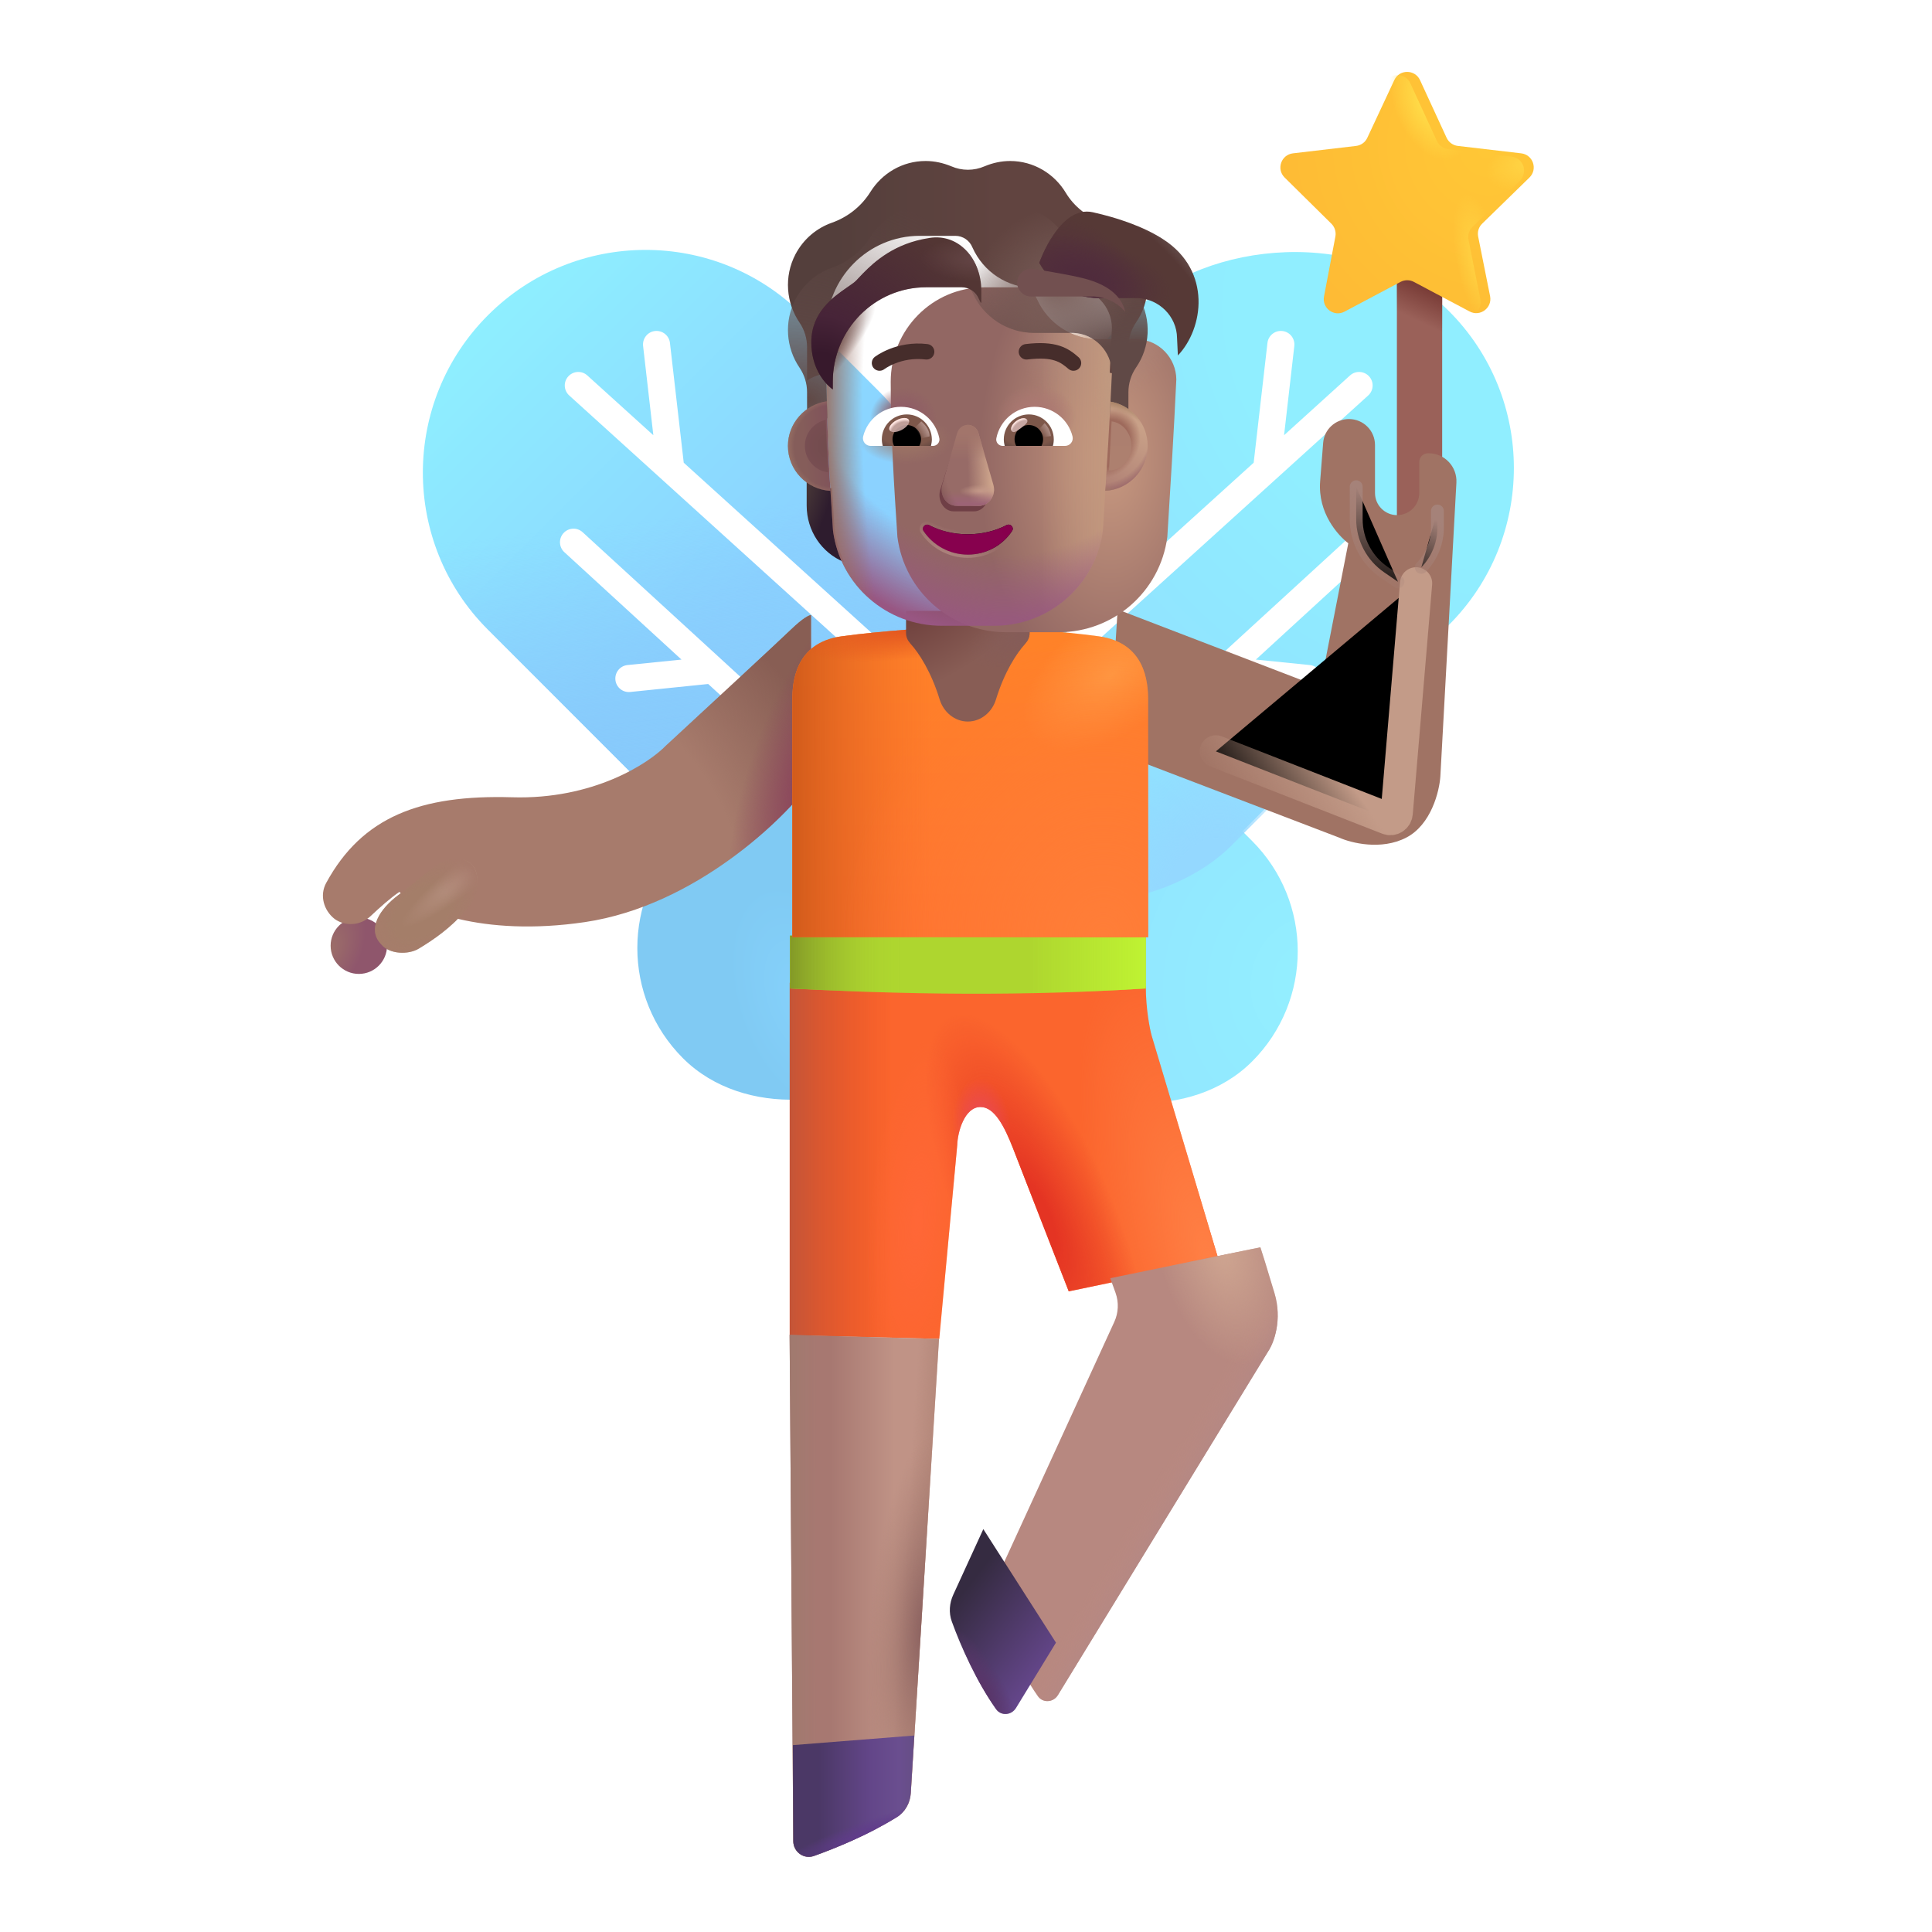 <svg viewBox="1 1 30 30" xmlns="http://www.w3.org/2000/svg">
<g filter="url(#filter0_ii_4002_1150)">
<rect x="12.963" y="13.403" width="4.843" height="8.191" rx="2.422" transform="rotate(-45 12.963 13.403)" fill="url(#paint0_radial_4002_1150)"/>
</g>
<g filter="url(#filter1_iii_4002_1150)">
<rect width="6.894" height="11.735" rx="3.447" transform="matrix(-0.707 -0.707 -0.707 0.707 25.985 8.267)" fill="url(#paint1_radial_4002_1150)"/>
</g>
<rect width="6.894" height="11.735" rx="3.447" transform="matrix(-0.707 -0.707 -0.707 0.707 25.985 8.267)" fill="url(#paint2_radial_4002_1150)"/>
<g filter="url(#filter2_iii_4002_1150)">
<path d="M8.523 10.723C7.177 9.377 7.182 7.189 8.529 5.843C9.875 4.497 12.063 4.491 13.409 5.837L14.598 7.026C14.937 7.364 15.201 7.769 15.374 8.215L16.573 11.301C16.728 11.699 16.807 12.123 16.807 12.55V13.11C16.807 13.758 16.55 14.379 16.092 14.837C15.138 15.791 13.591 15.791 12.637 14.837L8.523 10.723Z" fill="url(#paint3_linear_4002_1150)"/>
<path d="M8.523 10.723C7.177 9.377 7.182 7.189 8.529 5.843C9.875 4.497 12.063 4.491 13.409 5.837L14.598 7.026C14.937 7.364 15.201 7.769 15.374 8.215L16.573 11.301C16.728 11.699 16.807 12.123 16.807 12.55V13.11C16.807 13.758 16.55 14.379 16.092 14.837C15.138 15.791 13.591 15.791 12.637 14.837L8.523 10.723Z" fill="url(#paint4_linear_4002_1150)"/>
</g>
<g filter="url(#filter3_i_4002_1150)">
<rect width="4.843" height="8.244" rx="2.422" transform="matrix(-0.707 -0.707 -0.707 0.707 19.096 13.366)" fill="url(#paint5_radial_4002_1150)"/>
</g>
<g filter="url(#filter4_dd_4002_1150)">
<path d="M10.047 9.264C9.962 9.186 9.829 9.192 9.751 9.277C9.672 9.363 9.678 9.496 9.763 9.574L11.582 11.242L10.743 11.327C10.628 11.339 10.544 11.442 10.556 11.558C10.568 11.673 10.671 11.757 10.786 11.745L11.997 11.621L12.951 12.496C13.036 12.574 13.169 12.568 13.248 12.483C13.326 12.398 13.32 12.265 13.235 12.186L10.047 9.264Z" fill="white"/>
</g>
<g filter="url(#filter5_dd_4002_1150)">
<path d="M11.403 6.325C11.39 6.21 11.286 6.127 11.17 6.14C11.055 6.153 10.973 6.258 10.986 6.373L11.145 7.758L10.12 6.83C10.035 6.752 9.902 6.759 9.824 6.845C9.746 6.931 9.753 7.063 9.839 7.141L15.569 12.333C15.655 12.411 15.788 12.404 15.866 12.318C15.944 12.232 15.937 12.099 15.851 12.021L11.617 8.185L11.403 6.325Z" fill="white"/>
</g>
<g filter="url(#filter6_dd_4002_1150)">
<path d="M22.037 9.264C22.122 9.186 22.255 9.192 22.333 9.277C22.412 9.363 22.406 9.496 22.32 9.574L20.501 11.242L21.34 11.327C21.456 11.339 21.54 11.442 21.528 11.558C21.516 11.673 21.413 11.757 21.298 11.745L20.087 11.621L19.133 12.496C19.047 12.574 18.915 12.568 18.836 12.483C18.758 12.398 18.764 12.265 18.849 12.186L22.037 9.264Z" fill="white"/>
</g>
<g filter="url(#filter7_dd_4002_1150)">
<path d="M20.681 6.325C20.694 6.21 20.798 6.127 20.913 6.14C21.029 6.153 21.111 6.258 21.098 6.373L20.939 7.758L21.963 6.83C22.049 6.752 22.182 6.759 22.26 6.845C22.338 6.931 22.331 7.063 22.245 7.141L16.515 12.333C16.429 12.411 16.296 12.404 16.218 12.318C16.14 12.232 16.147 12.099 16.233 12.021L20.467 8.185L20.681 6.325Z" fill="white"/>
</g>
<g filter="url(#filter8_i_4002_1150)">
<rect x="22.341" y="4.997" width="0.703" height="4.633" rx="0.352" fill="#9A6159"/>
<rect x="22.341" y="4.997" width="0.703" height="4.633" rx="0.352" fill="url(#paint6_linear_4002_1150)"/>
</g>
<g filter="url(#filter9_i_4002_1150)">
<path d="M22.501 2.293C22.58 2.124 22.821 2.124 22.9 2.294L23.313 3.19C23.346 3.26 23.412 3.307 23.488 3.316L24.471 3.431C24.655 3.452 24.732 3.677 24.599 3.807L23.865 4.523C23.811 4.575 23.788 4.651 23.803 4.724L23.988 5.649C24.024 5.831 23.833 5.974 23.669 5.886L22.804 5.427C22.74 5.393 22.662 5.393 22.598 5.427L21.728 5.889C21.565 5.976 21.375 5.835 21.409 5.654L21.586 4.722C21.599 4.65 21.576 4.576 21.524 4.524L20.797 3.806C20.666 3.676 20.744 3.452 20.927 3.431L21.907 3.316C21.983 3.307 22.049 3.26 22.081 3.191L22.501 2.293Z" fill="url(#paint7_radial_4002_1150)"/>
</g>
<path d="M22.501 2.293C22.58 2.124 22.821 2.124 22.9 2.294L23.313 3.19C23.346 3.26 23.412 3.307 23.488 3.316L24.471 3.431C24.655 3.452 24.732 3.677 24.599 3.807L23.865 4.523C23.811 4.575 23.788 4.651 23.803 4.724L23.988 5.649C24.024 5.831 23.833 5.974 23.669 5.886L22.804 5.427C22.74 5.393 22.662 5.393 22.598 5.427L21.728 5.889C21.565 5.976 21.375 5.835 21.409 5.654L21.586 4.722C21.599 4.65 21.576 4.576 21.524 4.524L20.797 3.806C20.666 3.676 20.744 3.452 20.927 3.431L21.907 3.316C21.983 3.307 22.049 3.26 22.081 3.191L22.501 2.293Z" fill="url(#paint8_radial_4002_1150)"/>
<path d="M22.501 2.293C22.58 2.124 22.821 2.124 22.9 2.294L23.313 3.19C23.346 3.26 23.412 3.307 23.488 3.316L24.471 3.431C24.655 3.452 24.732 3.677 24.599 3.807L23.865 4.523C23.811 4.575 23.788 4.651 23.803 4.724L23.988 5.649C24.024 5.831 23.833 5.974 23.669 5.886L22.804 5.427C22.74 5.393 22.662 5.393 22.598 5.427L21.728 5.889C21.565 5.976 21.375 5.835 21.409 5.654L21.586 4.722C21.599 4.65 21.576 4.576 21.524 4.524L20.797 3.806C20.666 3.676 20.744 3.452 20.927 3.431L21.907 3.316C21.983 3.307 22.049 3.26 22.081 3.191L22.501 2.293Z" fill="url(#paint9_radial_4002_1150)"/>
<path d="M22.501 2.293C22.58 2.124 22.821 2.124 22.9 2.294L23.313 3.19C23.346 3.26 23.412 3.307 23.488 3.316L24.471 3.431C24.655 3.452 24.732 3.677 24.599 3.807L23.865 4.523C23.811 4.575 23.788 4.651 23.803 4.724L23.988 5.649C24.024 5.831 23.833 5.974 23.669 5.886L22.804 5.427C22.74 5.393 22.662 5.393 22.598 5.427L21.728 5.889C21.565 5.976 21.375 5.835 21.409 5.654L21.586 4.722C21.599 4.65 21.576 4.576 21.524 4.524L20.797 3.806C20.666 3.676 20.744 3.452 20.927 3.431L21.907 3.316C21.983 3.307 22.049 3.26 22.081 3.191L22.501 2.293Z" fill="url(#paint10_radial_4002_1150)"/>
<path d="M13.263 21.733V16.261L18.792 16.317C18.792 16.665 18.855 16.983 18.883 17.082L19.924 20.568L17.595 21.052L16.729 18.829C16.597 18.493 16.444 18.189 16.225 18.189C15.976 18.189 15.869 18.58 15.864 18.78L15.585 21.79L13.263 21.733Z" fill="#FB652D"/>
<path d="M13.263 21.733V16.261L18.792 16.317C18.792 16.665 18.855 16.983 18.883 17.082L19.924 20.568L17.595 21.052L16.729 18.829C16.597 18.493 16.444 18.189 16.225 18.189C15.976 18.189 15.869 18.58 15.864 18.78L15.585 21.79L13.263 21.733Z" fill="url(#paint11_radial_4002_1150)"/>
<path d="M13.263 21.733V16.261L18.792 16.317C18.792 16.665 18.855 16.983 18.883 17.082L19.924 20.568L17.595 21.052L16.729 18.829C16.597 18.493 16.444 18.189 16.225 18.189C15.976 18.189 15.869 18.58 15.864 18.78L15.585 21.79L13.263 21.733Z" fill="url(#paint12_radial_4002_1150)"/>
<path d="M13.263 21.733V16.261L18.792 16.317C18.792 16.665 18.855 16.983 18.883 17.082L19.924 20.568L17.595 21.052L16.729 18.829C16.597 18.493 16.444 18.189 16.225 18.189C15.976 18.189 15.869 18.58 15.864 18.78L15.585 21.79L13.263 21.733Z" fill="url(#paint13_linear_4002_1150)"/>
<path d="M13.263 21.733V16.261L18.792 16.317C18.792 16.665 18.855 16.983 18.883 17.082L19.924 20.568L17.595 21.052L16.729 18.829C16.597 18.493 16.444 18.189 16.225 18.189C15.976 18.189 15.869 18.58 15.864 18.78L15.585 21.79L13.263 21.733Z" fill="url(#paint14_radial_4002_1150)"/>
<path d="M13.263 21.733V16.261L18.792 16.317C18.792 16.665 18.855 16.983 18.883 17.082L19.924 20.568L17.595 21.052L16.729 18.829C16.597 18.493 16.444 18.189 16.225 18.189C15.976 18.189 15.869 18.58 15.864 18.78L15.585 21.79L13.263 21.733Z" fill="url(#paint15_radial_4002_1150)"/>
<path d="M13.267 16.349V15.528H18.792V16.349C16.455 16.497 14.516 16.411 13.267 16.349Z" fill="#AED62F"/>
<path d="M13.267 16.349V15.528H18.792V16.349C16.455 16.497 14.516 16.411 13.267 16.349Z" fill="url(#paint16_linear_4002_1150)"/>
<path d="M13.267 16.349V15.528H18.792V16.349C16.455 16.497 14.516 16.411 13.267 16.349Z" fill="url(#paint17_linear_4002_1150)"/>
<path d="M13.318 29.589L13.261 21.728L15.581 21.79L15.143 28.843C15.133 28.995 15.056 29.136 14.927 29.216C14.485 29.49 13.988 29.694 13.64 29.819C13.482 29.876 13.319 29.757 13.318 29.589Z" fill="url(#paint18_linear_4002_1150)"/>
<path d="M13.318 29.589L13.261 21.728L15.581 21.79L15.143 28.843C15.133 28.995 15.056 29.136 14.927 29.216C14.485 29.49 13.988 29.694 13.64 29.819C13.482 29.876 13.319 29.757 13.318 29.589Z" fill="url(#paint19_linear_4002_1150)"/>
<path d="M13.318 29.589L13.261 21.728L15.581 21.79L15.143 28.843C15.133 28.995 15.056 29.136 14.927 29.216C14.485 29.49 13.988 29.694 13.64 29.819C13.482 29.876 13.319 29.757 13.318 29.589Z" fill="url(#paint20_radial_4002_1150)"/>
<path d="M13.318 29.589L13.261 21.728L15.581 21.79L15.143 28.843C15.133 28.995 15.056 29.136 14.927 29.216C14.485 29.49 13.988 29.694 13.64 29.819C13.482 29.876 13.319 29.757 13.318 29.589Z" fill="url(#paint21_linear_4002_1150)"/>
<path d="M13.312 28.098L13.318 29.589C13.319 29.757 13.482 29.876 13.64 29.819C13.988 29.694 14.485 29.49 14.927 29.216C15.056 29.136 15.133 28.995 15.142 28.843L15.197 27.949L13.312 28.098Z" fill="url(#paint22_linear_4002_1150)"/>
<path d="M13.312 28.098L13.318 29.589C13.319 29.757 13.482 29.876 13.64 29.819C13.988 29.694 14.485 29.49 14.927 29.216C15.056 29.136 15.133 28.995 15.142 28.843L15.197 27.949L13.312 28.098Z" fill="url(#paint23_radial_4002_1150)"/>
<g filter="url(#filter10_i_4002_1150)">
<path d="M17.672 21.275L17.59 21.048L19.921 20.568C19.942 20.63 20.015 20.86 20.14 21.279C20.265 21.697 20.129 22.052 20.046 22.177L16.777 27.521C16.706 27.637 16.544 27.649 16.466 27.538C16.169 27.117 15.919 26.564 15.78 26.18C15.73 26.043 15.742 25.893 15.803 25.761L17.652 21.728C17.718 21.585 17.725 21.422 17.672 21.275Z" fill="#B78880"/>
<path d="M17.672 21.275L17.59 21.048L19.921 20.568C19.942 20.63 20.015 20.86 20.14 21.279C20.265 21.697 20.129 22.052 20.046 22.177L16.777 27.521C16.706 27.637 16.544 27.649 16.466 27.538C16.169 27.117 15.919 26.564 15.78 26.18C15.73 26.043 15.742 25.893 15.803 25.761L17.652 21.728C17.718 21.585 17.725 21.422 17.672 21.275Z" fill="url(#paint24_linear_4002_1150)"/>
<path d="M17.672 21.275L17.59 21.048L19.921 20.568C19.942 20.63 20.015 20.86 20.14 21.279C20.265 21.697 20.129 22.052 20.046 22.177L16.777 27.521C16.706 27.637 16.544 27.649 16.466 27.538C16.169 27.117 15.919 26.564 15.78 26.18C15.73 26.043 15.742 25.893 15.803 25.761L17.652 21.728C17.718 21.585 17.725 21.422 17.672 21.275Z" fill="url(#paint25_radial_4002_1150)"/>
</g>
<path d="M17.397 26.507L16.777 27.521C16.706 27.637 16.544 27.649 16.466 27.538C16.169 27.117 15.919 26.564 15.78 26.18C15.73 26.043 15.742 25.893 15.803 25.761L16.269 24.744L17.397 26.507Z" fill="url(#paint26_linear_4002_1150)"/>
<path d="M17.397 26.507L16.777 27.521C16.706 27.637 16.544 27.649 16.466 27.538C16.169 27.117 15.919 26.564 15.78 26.18C15.73 26.043 15.742 25.893 15.803 25.761L16.269 24.744L17.397 26.507Z" fill="url(#paint27_radial_4002_1150)"/>
<circle cx="6.572" cy="15.685" r="0.438" fill="url(#paint28_radial_4002_1150)"/>
<g filter="url(#filter11_iii_4002_1150)">
<path d="M13.28 11.278C13.474 11.091 13.569 11.049 13.593 11.052V13.642C13.194 14.199 11.81 15.561 10.085 15.818C8.47 16.057 7.444 15.612 7.202 15.349C7.07 15.438 6.9 15.588 6.754 15.726C6.602 15.87 6.369 15.892 6.198 15.771C6.025 15.637 5.96 15.402 6.065 15.21C6.623 14.184 7.527 13.838 8.952 13.88C10.208 13.918 11.069 13.359 11.343 13.075C11.908 12.555 13.086 11.466 13.28 11.278Z" fill="#A77B6C"/>
<path d="M13.28 11.278C13.474 11.091 13.569 11.049 13.593 11.052V13.642C13.194 14.199 11.81 15.561 10.085 15.818C8.47 16.057 7.444 15.612 7.202 15.349C7.07 15.438 6.9 15.588 6.754 15.726C6.602 15.87 6.369 15.892 6.198 15.771C6.025 15.637 5.96 15.402 6.065 15.21C6.623 14.184 7.527 13.838 8.952 13.88C10.208 13.918 11.069 13.359 11.343 13.075C11.908 12.555 13.086 11.466 13.28 11.278Z" fill="url(#paint29_radial_4002_1150)"/>
<path d="M13.28 11.278C13.474 11.091 13.569 11.049 13.593 11.052V13.642C13.194 14.199 11.81 15.561 10.085 15.818C8.47 16.057 7.444 15.612 7.202 15.349C7.07 15.438 6.9 15.588 6.754 15.726C6.602 15.87 6.369 15.892 6.198 15.771C6.025 15.637 5.96 15.402 6.065 15.21C6.623 14.184 7.527 13.838 8.952 13.88C10.208 13.918 11.069 13.359 11.343 13.075C11.908 12.555 13.086 11.466 13.28 11.278Z" fill="url(#paint30_radial_4002_1150)"/>
</g>
<g filter="url(#filter12_i_4002_1150)">
<path d="M7.079 15.003C7.257 14.87 7.419 14.739 7.511 14.661C7.926 14.315 8.147 14.444 8.233 14.533C8.333 14.635 8.378 14.95 8.14 15.228C7.891 15.518 7.631 15.692 7.405 15.829C7.24 15.93 6.946 15.917 6.823 15.767C6.585 15.525 6.809 15.206 7.079 15.003Z" fill="#A47E69"/>
<path d="M7.079 15.003C7.257 14.87 7.419 14.739 7.511 14.661C7.926 14.315 8.147 14.444 8.233 14.533C8.333 14.635 8.378 14.95 8.14 15.228C7.891 15.518 7.631 15.692 7.405 15.829C7.24 15.93 6.946 15.917 6.823 15.767C6.585 15.525 6.809 15.206 7.079 15.003Z" fill="url(#paint31_radial_4002_1150)"/>
<path d="M7.079 15.003C7.257 14.87 7.419 14.739 7.511 14.661C7.926 14.315 8.147 14.444 8.233 14.533C8.333 14.635 8.378 14.95 8.14 15.228C7.891 15.518 7.631 15.692 7.405 15.829C7.24 15.93 6.946 15.917 6.823 15.767C6.585 15.525 6.809 15.206 7.079 15.003Z" fill="url(#paint32_radial_4002_1150)"/>
</g>
<g filter="url(#filter13_i_4002_1150)">
<path d="M21.499 12.271L18.355 11.064L18.218 13.239L21.796 14.607C21.981 14.69 22.448 14.807 22.835 14.607C23.223 14.407 23.351 13.888 23.366 13.653L23.615 9.094C23.628 8.846 23.431 8.638 23.182 8.638H23.175C23.099 8.638 23.038 8.699 23.038 8.775V9.255C23.038 9.445 22.884 9.599 22.694 9.599C22.505 9.599 22.351 9.445 22.351 9.255V8.511C22.351 8.287 22.17 8.107 21.947 8.107C21.738 8.107 21.563 8.266 21.546 8.475C21.533 8.637 21.517 8.841 21.499 9.075C21.462 9.569 21.775 9.911 21.936 10.036L21.499 12.271Z" fill="#A07364"/>
</g>
<path d="M16.052 10.718C15.614 10.733 14.633 10.801 14.067 10.881C13.346 10.982 13.303 11.592 13.303 11.873V15.553H18.828V11.873C18.828 11.592 18.784 10.982 18.063 10.881C17.498 10.801 16.516 10.733 16.078 10.718C16.074 10.718 16.07 10.717 16.065 10.717C16.061 10.717 16.056 10.718 16.052 10.718Z" fill="url(#paint33_linear_4002_1150)"/>
<path d="M16.052 10.718C15.614 10.733 14.633 10.801 14.067 10.881C13.346 10.982 13.303 11.592 13.303 11.873V15.553H18.828V11.873C18.828 11.592 18.784 10.982 18.063 10.881C17.498 10.801 16.516 10.733 16.078 10.718C16.074 10.718 16.07 10.717 16.065 10.717C16.061 10.717 16.056 10.718 16.052 10.718Z" fill="url(#paint34_linear_4002_1150)"/>
<path d="M16.052 10.718C15.614 10.733 14.633 10.801 14.067 10.881C13.346 10.982 13.303 11.592 13.303 11.873V15.553H18.828V11.873C18.828 11.592 18.784 10.982 18.063 10.881C17.498 10.801 16.516 10.733 16.078 10.718C16.074 10.718 16.07 10.717 16.065 10.717C16.061 10.717 16.056 10.718 16.052 10.718Z" fill="url(#paint35_radial_4002_1150)"/>
<path d="M16.052 10.718C15.614 10.733 14.633 10.801 14.067 10.881C13.346 10.982 13.303 11.592 13.303 11.873V15.553H18.828V11.873C18.828 11.592 18.784 10.982 18.063 10.881C17.498 10.801 16.516 10.733 16.078 10.718C16.074 10.718 16.07 10.717 16.065 10.717C16.061 10.717 16.056 10.718 16.052 10.718Z" fill="url(#paint36_radial_4002_1150)"/>
<path d="M16.052 10.718C15.614 10.733 14.633 10.801 14.067 10.881C13.346 10.982 13.303 11.592 13.303 11.873V15.553H18.828V11.873C18.828 11.592 18.784 10.982 18.063 10.881C17.498 10.801 16.516 10.733 16.078 10.718C16.074 10.718 16.07 10.717 16.065 10.717C16.061 10.717 16.056 10.718 16.052 10.718Z" fill="url(#paint37_radial_4002_1150)"/>
<path d="M15.069 10.486V10.835C15.069 10.893 15.096 10.948 15.135 10.992C15.27 11.139 15.461 11.435 15.591 11.862C15.651 12.057 15.824 12.204 16.028 12.204C16.233 12.204 16.406 12.057 16.465 11.862C16.596 11.435 16.787 11.139 16.922 10.992C16.961 10.948 16.987 10.893 16.987 10.835V10.486H15.069Z" fill="url(#paint38_radial_4002_1150)"/>
<path d="M15.069 10.486V10.835C15.069 10.893 15.096 10.948 15.135 10.992C15.27 11.139 15.461 11.435 15.591 11.862C15.651 12.057 15.824 12.204 16.028 12.204C16.233 12.204 16.406 12.057 16.465 11.862C16.596 11.435 16.787 11.139 16.922 10.992C16.961 10.948 16.987 10.893 16.987 10.835V10.486H15.069Z" fill="url(#paint39_radial_4002_1150)"/>
<g filter="url(#filter14_f_4002_1150)">
<path d="M19.88 12.667L22.552 13.712C22.614 13.737 22.682 13.694 22.688 13.627L22.989 10.058" stroke="url(#paint40_linear_4002_1150)" stroke-width="0.5" stroke-linecap="round"/>
</g>
<g filter="url(#filter15_f_4002_1150)">
<path d="M22.059 8.558V9.063C22.059 9.392 22.222 9.701 22.493 9.887L22.708 10.034" stroke="url(#paint41_linear_4002_1150)" stroke-width="0.2" stroke-linecap="round"/>
</g>
<g filter="url(#filter16_f_4002_1150)">
<path d="M23.32 8.935V9.193C23.32 9.423 23.23 9.644 23.07 9.81V9.81" stroke="url(#paint42_linear_4002_1150)" stroke-width="0.2" stroke-linecap="round"/>
</g>
<path d="M18.138 8.582C18.283 8.577 18.419 8.528 18.53 8.448V8.852C18.53 9.239 18.299 9.585 17.948 9.728C18.022 9.571 18.073 9.399 18.099 9.216L18.138 8.582Z" fill="url(#paint43_radial_4002_1150)"/>
<path d="M13.919 8.582C13.773 8.577 13.637 8.528 13.526 8.448V8.852C13.526 9.239 13.757 9.585 14.108 9.728C14.034 9.571 13.983 9.399 13.958 9.216L13.919 8.582Z" fill="url(#paint44_radial_4002_1150)"/>
<g filter="url(#filter17_ii_4002_1150)">
<path d="M13.935 9.239C14.046 10.086 14.767 10.717 15.621 10.717H16.439C17.293 10.717 18.014 10.086 18.126 9.239C18.177 8.422 18.228 7.608 18.266 6.791C18.262 6.458 17.999 6.183 17.668 6.169H17.06C16.646 6.169 16.271 5.925 16.101 5.543C16.057 5.434 15.951 5.362 15.834 5.362H15.281C14.48 5.362 13.831 6.018 13.831 6.828C13.831 7.635 13.882 8.43 13.935 9.239Z" fill="url(#paint45_radial_4002_1150)"/>
<path d="M13.935 9.239C14.046 10.086 14.767 10.717 15.621 10.717H16.439C17.293 10.717 18.014 10.086 18.126 9.239C18.177 8.422 18.228 7.608 18.266 6.791C18.262 6.458 17.999 6.183 17.668 6.169H17.06C16.646 6.169 16.271 5.925 16.101 5.543C16.057 5.434 15.951 5.362 15.834 5.362H15.281C14.48 5.362 13.831 6.018 13.831 6.828C13.831 7.635 13.882 8.43 13.935 9.239Z" fill="url(#paint46_radial_4002_1150)"/>
</g>
<path d="M13.935 9.239C14.046 10.086 14.767 10.717 15.621 10.717H16.439C17.293 10.717 18.014 10.086 18.126 9.239C18.177 8.422 18.228 7.608 18.266 6.791C18.262 6.458 17.999 6.183 17.668 6.169H17.06C16.646 6.169 16.271 5.925 16.101 5.543C16.057 5.434 15.951 5.362 15.834 5.362H15.281C14.48 5.362 13.831 6.018 13.831 6.828C13.831 7.635 13.882 8.43 13.935 9.239Z" fill="url(#paint47_linear_4002_1150)"/>
<path d="M13.935 9.239C14.046 10.086 14.767 10.717 15.621 10.717H16.439C17.293 10.717 18.014 10.086 18.126 9.239C18.177 8.422 18.228 7.608 18.266 6.791C18.262 6.458 17.999 6.183 17.668 6.169H17.06C16.646 6.169 16.271 5.925 16.101 5.543C16.057 5.434 15.951 5.362 15.834 5.362H15.281C14.48 5.362 13.831 6.018 13.831 6.828C13.831 7.635 13.882 8.43 13.935 9.239Z" fill="url(#paint48_radial_4002_1150)"/>
<path d="M13.935 9.239C14.046 10.086 14.767 10.717 15.621 10.717H16.439C17.293 10.717 18.014 10.086 18.126 9.239C18.177 8.422 18.228 7.608 18.266 6.791C18.262 6.458 17.999 6.183 17.668 6.169H17.06C16.646 6.169 16.271 5.925 16.101 5.543C16.057 5.434 15.951 5.362 15.834 5.362H15.281C14.48 5.362 13.831 6.018 13.831 6.828C13.831 7.635 13.882 8.43 13.935 9.239Z" fill="url(#paint49_radial_4002_1150)"/>
<path d="M13.935 9.239C14.046 10.086 14.767 10.717 15.621 10.717H16.439C17.293 10.717 18.014 10.086 18.126 9.239C18.177 8.422 18.228 7.608 18.266 6.791C18.262 6.458 17.999 6.183 17.668 6.169H17.06C16.646 6.169 16.271 5.925 16.101 5.543C16.057 5.434 15.951 5.362 15.834 5.362H15.281C14.48 5.362 13.831 6.018 13.831 6.828C13.831 7.635 13.882 8.43 13.935 9.239Z" fill="url(#paint50_radial_4002_1150)"/>
<path d="M13.935 9.239C14.046 10.086 14.767 10.717 15.621 10.717H16.439C17.293 10.717 18.014 10.086 18.126 9.239C18.177 8.422 18.228 7.608 18.266 6.791C18.262 6.458 17.999 6.183 17.668 6.169H17.06C16.646 6.169 16.271 5.925 16.101 5.543C16.057 5.434 15.951 5.362 15.834 5.362H15.281C14.48 5.362 13.831 6.018 13.831 6.828C13.831 7.635 13.882 8.43 13.935 9.239Z" fill="url(#paint51_radial_4002_1150)"/>
<path d="M13.935 9.239C14.046 10.086 14.767 10.717 15.621 10.717H16.439C17.293 10.717 18.014 10.086 18.126 9.239C18.177 8.422 18.228 7.608 18.266 6.791C18.262 6.458 17.999 6.183 17.668 6.169H17.06C16.646 6.169 16.271 5.925 16.101 5.543C16.057 5.434 15.951 5.362 15.834 5.362H15.281C14.48 5.362 13.831 6.018 13.831 6.828C13.831 7.635 13.882 8.43 13.935 9.239Z" fill="url(#paint52_radial_4002_1150)"/>
<path d="M13.935 9.239C14.046 10.086 14.767 10.717 15.621 10.717H16.439C17.293 10.717 18.014 10.086 18.126 9.239C18.177 8.422 18.228 7.608 18.266 6.791C18.262 6.458 17.999 6.183 17.668 6.169H17.06C16.646 6.169 16.271 5.925 16.101 5.543C16.057 5.434 15.951 5.362 15.834 5.362H15.281C14.48 5.362 13.831 6.018 13.831 6.828C13.831 7.635 13.882 8.43 13.935 9.239Z" fill="url(#paint53_radial_4002_1150)"/>
<path d="M13.935 9.239C14.046 10.086 14.767 10.717 15.621 10.717H16.439C17.293 10.717 18.014 10.086 18.126 9.239C18.177 8.422 18.228 7.608 18.266 6.791C18.262 6.458 17.999 6.183 17.668 6.169H17.06C16.646 6.169 16.271 5.925 16.101 5.543C16.057 5.434 15.951 5.362 15.834 5.362H15.281C14.48 5.362 13.831 6.018 13.831 6.828C13.831 7.635 13.882 8.43 13.935 9.239Z" fill="url(#paint54_radial_4002_1150)"/>
<g filter="url(#filter18_f_4002_1150)">
<path d="M15.854 7.814L15.598 8.612C15.554 8.776 15.659 8.94 15.808 8.94H16.125C16.274 8.94 16.379 8.774 16.336 8.612L16.121 7.814C16.075 7.638 15.902 7.638 15.854 7.814Z" fill="#6F3F46"/>
</g>
<g filter="url(#filter19_f_4002_1150)">
<path d="M15.862 7.729L15.632 8.527C15.585 8.691 15.697 8.855 15.857 8.855H16.199C16.359 8.855 16.472 8.689 16.425 8.527L16.194 7.729C16.145 7.553 15.914 7.553 15.862 7.729Z" fill="#976B67"/>
<path d="M15.862 7.729L15.632 8.527C15.585 8.691 15.697 8.855 15.857 8.855H16.199C16.359 8.855 16.472 8.689 16.425 8.527L16.194 7.729C16.145 7.553 15.914 7.553 15.862 7.729Z" fill="url(#paint55_linear_4002_1150)"/>
<path d="M15.862 7.729L15.632 8.527C15.585 8.691 15.697 8.855 15.857 8.855H16.199C16.359 8.855 16.472 8.689 16.425 8.527L16.194 7.729C16.145 7.553 15.914 7.553 15.862 7.729Z" fill="url(#paint56_radial_4002_1150)"/>
<path d="M15.862 7.729L15.632 8.527C15.585 8.691 15.697 8.855 15.857 8.855H16.199C16.359 8.855 16.472 8.689 16.425 8.527L16.194 7.729C16.145 7.553 15.914 7.553 15.862 7.729Z" fill="url(#paint57_linear_4002_1150)"/>
<path d="M15.862 7.729L15.632 8.527C15.585 8.691 15.697 8.855 15.857 8.855H16.199C16.359 8.855 16.472 8.689 16.425 8.527L16.194 7.729C16.145 7.553 15.914 7.553 15.862 7.729Z" fill="url(#paint58_radial_4002_1150)"/>
<path d="M15.862 7.729L15.632 8.527C15.585 8.691 15.697 8.855 15.857 8.855H16.199C16.359 8.855 16.472 8.689 16.425 8.527L16.194 7.729C16.145 7.553 15.914 7.553 15.862 7.729Z" fill="url(#paint59_linear_4002_1150)"/>
</g>
<g filter="url(#filter20_f_4002_1150)">
<path d="M16.028 9.296C15.808 9.296 15.601 9.245 15.427 9.154C15.368 9.124 15.304 9.191 15.341 9.245C15.487 9.465 15.74 9.612 16.028 9.612C16.317 9.612 16.57 9.465 16.715 9.245C16.753 9.188 16.689 9.124 16.63 9.154C16.456 9.245 16.251 9.296 16.028 9.296Z" stroke="url(#paint60_linear_4002_1150)" stroke-width="0.1"/>
</g>
<path d="M16.028 9.296C15.808 9.296 15.601 9.245 15.427 9.154C15.368 9.124 15.304 9.191 15.341 9.245C15.487 9.465 15.74 9.612 16.028 9.612C16.317 9.612 16.57 9.465 16.715 9.245C16.753 9.188 16.689 9.124 16.63 9.154C16.456 9.245 16.251 9.296 16.028 9.296Z" fill="url(#paint61_radial_4002_1150)"/>
<g filter="url(#filter21_ii_4002_1150)">
<path d="M18.135 5.157C18.358 5.234 18.558 5.39 18.685 5.613C18.887 5.969 18.858 6.395 18.639 6.709C18.563 6.821 18.522 6.954 18.522 7.089V7.604C18.44 7.548 18.333 7.506 18.232 7.488L18.266 6.791C18.262 6.458 17.999 6.183 17.668 6.169H17.06C16.646 6.169 16.271 5.925 16.1 5.543C16.057 5.434 15.951 5.362 15.834 5.362H15.281C14.48 5.362 13.831 6.018 13.831 6.828L13.845 7.495C13.734 7.511 13.619 7.548 13.532 7.61V7.089C13.532 6.954 13.491 6.821 13.415 6.709C13.207 6.404 13.171 5.995 13.352 5.648C13.479 5.408 13.684 5.241 13.916 5.159C14.165 5.071 14.377 4.903 14.517 4.678C14.697 4.391 15.012 4.2 15.373 4.2C15.514 4.2 15.647 4.231 15.771 4.282C15.937 4.354 16.123 4.354 16.289 4.282C16.411 4.231 16.545 4.2 16.685 4.2C17.051 4.2 17.371 4.398 17.548 4.691C17.681 4.913 17.891 5.073 18.135 5.157Z" fill="url(#paint62_linear_4002_1150)"/>
</g>
<path d="M18.135 5.157C18.358 5.234 18.558 5.39 18.685 5.613C18.887 5.969 18.858 6.395 18.639 6.709C18.563 6.821 18.522 6.954 18.522 7.089V7.604C18.44 7.548 18.333 7.506 18.232 7.488L18.266 6.791C18.262 6.458 17.999 6.183 17.668 6.169H17.06C16.646 6.169 16.271 5.925 16.1 5.543C16.057 5.434 15.951 5.362 15.834 5.362H15.281C14.48 5.362 13.831 6.018 13.831 6.828L13.845 7.495C13.734 7.511 13.619 7.548 13.532 7.61V7.089C13.532 6.954 13.491 6.821 13.415 6.709C13.207 6.404 13.171 5.995 13.352 5.648C13.479 5.408 13.684 5.241 13.916 5.159C14.165 5.071 14.377 4.903 14.517 4.678C14.697 4.391 15.012 4.2 15.373 4.2C15.514 4.2 15.647 4.231 15.771 4.282C15.937 4.354 16.123 4.354 16.289 4.282C16.411 4.231 16.545 4.2 16.685 4.2C17.051 4.2 17.371 4.398 17.548 4.691C17.681 4.913 17.891 5.073 18.135 5.157Z" fill="url(#paint63_radial_4002_1150)"/>
<path d="M18.135 5.157C18.358 5.234 18.558 5.39 18.685 5.613C18.887 5.969 18.858 6.395 18.639 6.709C18.563 6.821 18.522 6.954 18.522 7.089V7.604C18.44 7.548 18.333 7.506 18.232 7.488L18.266 6.791C18.262 6.458 17.999 6.183 17.668 6.169H17.06C16.646 6.169 16.271 5.925 16.1 5.543C16.057 5.434 15.951 5.362 15.834 5.362H15.281C14.48 5.362 13.831 6.018 13.831 6.828L13.845 7.495C13.734 7.511 13.619 7.548 13.532 7.61V7.089C13.532 6.954 13.491 6.821 13.415 6.709C13.207 6.404 13.171 5.995 13.352 5.648C13.479 5.408 13.684 5.241 13.916 5.159C14.165 5.071 14.377 4.903 14.517 4.678C14.697 4.391 15.012 4.2 15.373 4.2C15.514 4.2 15.647 4.231 15.771 4.282C15.937 4.354 16.123 4.354 16.289 4.282C16.411 4.231 16.545 4.2 16.685 4.2C17.051 4.2 17.371 4.398 17.548 4.691C17.681 4.913 17.891 5.073 18.135 5.157Z" fill="url(#paint64_radial_4002_1150)"/>
<path d="M18.135 5.157C18.358 5.234 18.558 5.39 18.685 5.613C18.887 5.969 18.858 6.395 18.639 6.709C18.563 6.821 18.522 6.954 18.522 7.089V7.604C18.44 7.548 18.333 7.506 18.232 7.488L18.266 6.791C18.262 6.458 17.999 6.183 17.668 6.169H17.06C16.646 6.169 16.271 5.925 16.1 5.543C16.057 5.434 15.951 5.362 15.834 5.362H15.281C14.48 5.362 13.831 6.018 13.831 6.828L13.845 7.495C13.734 7.511 13.619 7.548 13.532 7.61V7.089C13.532 6.954 13.491 6.821 13.415 6.709C13.207 6.404 13.171 5.995 13.352 5.648C13.479 5.408 13.684 5.241 13.916 5.159C14.165 5.071 14.377 4.903 14.517 4.678C14.697 4.391 15.012 4.2 15.373 4.2C15.514 4.2 15.647 4.231 15.771 4.282C15.937 4.354 16.123 4.354 16.289 4.282C16.411 4.231 16.545 4.2 16.685 4.2C17.051 4.2 17.371 4.398 17.548 4.691C17.681 4.913 17.891 5.073 18.135 5.157Z" fill="url(#paint65_radial_4002_1150)"/>
<g filter="url(#filter22_i_4002_1150)">
<path d="M17.648 6.747C17.572 6.68 17.483 6.61 17.35 6.568C17.218 6.527 17.052 6.515 16.823 6.543C16.758 6.551 16.711 6.611 16.719 6.677C16.727 6.743 16.787 6.79 16.853 6.782C17.061 6.757 17.189 6.77 17.277 6.798C17.363 6.825 17.422 6.869 17.49 6.928C17.54 6.972 17.616 6.966 17.66 6.916C17.703 6.866 17.698 6.79 17.648 6.747Z" fill="#462D2B"/>
</g>
<g filter="url(#filter23_i_4002_1150)">
<path d="M14.548 6.699C14.587 6.676 14.644 6.646 14.715 6.618C14.857 6.562 15.06 6.514 15.303 6.543C15.369 6.551 15.416 6.611 15.408 6.677C15.399 6.743 15.339 6.79 15.274 6.782C15.079 6.758 14.917 6.797 14.803 6.842C14.746 6.864 14.701 6.888 14.672 6.906C14.657 6.915 14.646 6.922 14.639 6.927L14.632 6.932L14.631 6.933C14.578 6.973 14.503 6.963 14.462 6.911C14.422 6.859 14.431 6.783 14.483 6.742L14.548 6.699Z" fill="#462D2B"/>
</g>
<g filter="url(#filter24_if_4002_1150)">
<path d="M16.129 5.602C16.119 5.583 16.109 5.563 16.1 5.543C16.056 5.433 15.95 5.361 15.833 5.361H15.281C14.48 5.361 13.831 6.018 13.831 6.828V6.947C13.683 6.835 13.498 6.598 13.498 6.215C13.498 5.749 13.837 5.514 14.053 5.364C14.114 5.322 14.166 5.287 14.197 5.255C14.21 5.241 14.225 5.226 14.24 5.209C14.392 5.048 14.662 4.762 15.134 4.636C15.2 4.619 15.265 4.605 15.331 4.595C15.797 4.519 16.138 4.938 16.138 5.411V5.596L16.129 5.602Z" fill="#533634"/>
<path d="M16.129 5.602C16.119 5.583 16.109 5.563 16.1 5.543C16.056 5.433 15.95 5.361 15.833 5.361H15.281C14.48 5.361 13.831 6.018 13.831 6.828V6.947C13.683 6.835 13.498 6.598 13.498 6.215C13.498 5.749 13.837 5.514 14.053 5.364C14.114 5.322 14.166 5.287 14.197 5.255C14.21 5.241 14.225 5.226 14.24 5.209C14.392 5.048 14.662 4.762 15.134 4.636C15.2 4.619 15.265 4.605 15.331 4.595C15.797 4.519 16.138 4.938 16.138 5.411V5.596L16.129 5.602Z" fill="url(#paint66_radial_4002_1150)"/>
<path d="M16.129 5.602C16.119 5.583 16.109 5.563 16.1 5.543C16.056 5.433 15.95 5.361 15.833 5.361H15.281C14.48 5.361 13.831 6.018 13.831 6.828V6.947C13.683 6.835 13.498 6.598 13.498 6.215C13.498 5.749 13.837 5.514 14.053 5.364C14.114 5.322 14.166 5.287 14.197 5.255C14.21 5.241 14.225 5.226 14.24 5.209C14.392 5.048 14.662 4.762 15.134 4.636C15.2 4.619 15.265 4.605 15.331 4.595C15.797 4.519 16.138 4.938 16.138 5.411V5.596L16.129 5.602Z" fill="url(#paint67_radial_4002_1150)"/>
</g>
<g filter="url(#filter25_if_4002_1150)">
<path d="M18.29 7.02L18.277 6.746C18.273 6.415 17.999 6.142 17.668 6.128H17.06C16.674 6.128 16.323 5.917 16.138 5.581V5.581C16.138 5.581 16.451 4.679 16.97 4.796C17.348 4.881 17.754 5.015 18.064 5.218C18.821 5.711 18.689 6.601 18.29 7.02Z" fill="#563936"/>
<path d="M18.29 7.02L18.277 6.746C18.273 6.415 17.999 6.142 17.668 6.128H17.06C16.674 6.128 16.323 5.917 16.138 5.581V5.581C16.138 5.581 16.451 4.679 16.97 4.796C17.348 4.881 17.754 5.015 18.064 5.218C18.821 5.711 18.689 6.601 18.29 7.02Z" fill="url(#paint68_radial_4002_1150)"/>
<path d="M18.29 7.02L18.277 6.746C18.273 6.415 17.999 6.142 17.668 6.128H17.06C16.674 6.128 16.323 5.917 16.138 5.581V5.581C16.138 5.581 16.451 4.679 16.97 4.796C17.348 4.881 17.754 5.015 18.064 5.218C18.821 5.711 18.689 6.601 18.29 7.02Z" fill="url(#paint69_radial_4002_1150)"/>
<path d="M18.29 7.02L18.277 6.746C18.273 6.415 17.999 6.142 17.668 6.128H17.06C16.674 6.128 16.323 5.917 16.138 5.581V5.581C16.138 5.581 16.451 4.679 16.97 4.796C17.348 4.881 17.754 5.015 18.064 5.218C18.821 5.711 18.689 6.601 18.29 7.02Z" fill="url(#paint70_radial_4002_1150)"/>
</g>
<path d="M17.066 7.317C17.349 7.317 17.589 7.512 17.654 7.776C17.673 7.852 17.615 7.924 17.538 7.924H16.57C16.508 7.924 16.459 7.868 16.471 7.806C16.526 7.528 16.77 7.317 17.066 7.317Z" fill="white"/>
<path d="M16.976 7.435C17.191 7.435 17.363 7.609 17.363 7.822C17.363 7.857 17.358 7.893 17.349 7.924H16.601C16.592 7.891 16.587 7.857 16.587 7.822C16.587 7.609 16.761 7.435 16.976 7.435Z" fill="url(#paint71_radial_4002_1150)"/>
<path d="M16.754 7.822C16.754 7.699 16.853 7.6 16.976 7.6C17.099 7.6 17.197 7.699 17.197 7.822C17.197 7.859 17.188 7.894 17.172 7.924H16.78C16.763 7.894 16.754 7.859 16.754 7.822Z" fill="black"/>
<g filter="url(#filter26_f_4002_1150)">
<path d="M16.947 7.517C16.975 7.554 16.917 7.599 16.852 7.648C16.786 7.697 16.738 7.731 16.71 7.694C16.683 7.657 16.713 7.588 16.779 7.539C16.844 7.49 16.92 7.48 16.947 7.517Z" fill="#C7A7A3"/>
<path d="M16.947 7.517C16.975 7.554 16.917 7.599 16.852 7.648C16.786 7.697 16.738 7.731 16.71 7.694C16.683 7.657 16.713 7.588 16.779 7.539C16.844 7.49 16.92 7.48 16.947 7.517Z" fill="url(#paint72_radial_4002_1150)"/>
</g>
<g filter="url(#filter27_f_4002_1150)">
<path d="M17.32 7.771C17.306 7.671 17.248 7.596 17.22 7.57L17.108 7.694L17.159 7.793L17.32 7.771Z" fill="url(#paint73_linear_4002_1150)"/>
</g>
<path d="M14.991 7.317C14.707 7.317 14.468 7.512 14.403 7.776C14.384 7.852 14.442 7.924 14.519 7.924H15.487C15.549 7.924 15.598 7.868 15.586 7.806C15.531 7.528 15.285 7.317 14.991 7.317Z" fill="white"/>
<path d="M15.081 7.435C14.866 7.435 14.693 7.609 14.693 7.822C14.693 7.857 14.699 7.893 14.707 7.924H15.456C15.464 7.891 15.47 7.857 15.47 7.822C15.468 7.609 15.295 7.435 15.081 7.435Z" fill="url(#paint74_radial_4002_1150)"/>
<path d="M15.302 7.822C15.302 7.699 15.203 7.6 15.08 7.6C14.957 7.6 14.859 7.699 14.859 7.822C14.859 7.859 14.867 7.894 14.883 7.924H15.275C15.291 7.894 15.302 7.859 15.302 7.822Z" fill="black"/>
<g filter="url(#filter28_f_4002_1150)">
<path d="M15.434 7.776C15.434 7.651 15.332 7.568 15.305 7.543L15.18 7.664L15.257 7.82L15.434 7.776Z" fill="url(#paint75_linear_4002_1150)"/>
</g>
<g filter="url(#filter29_f_4002_1150)">
<ellipse cx="14.963" cy="7.6" rx="0.169" ry="0.085" transform="rotate(-27.914 14.963 7.6)" fill="#C7A7A3" fill-opacity="0.9"/>
<ellipse cx="14.963" cy="7.6" rx="0.169" ry="0.085" transform="rotate(-27.914 14.963 7.6)" fill="url(#paint76_radial_4002_1150)"/>
</g>
<path d="M18.164 8.621C18.193 8.16 18.22 7.698 18.244 7.237C18.572 7.294 18.821 7.58 18.821 7.924C18.821 8.296 18.531 8.6 18.164 8.621Z" fill="url(#paint77_linear_4002_1150)"/>
<path d="M18.164 8.621C18.193 8.16 18.22 7.698 18.244 7.237C18.572 7.294 18.821 7.58 18.821 7.924C18.821 8.296 18.531 8.6 18.164 8.621Z" fill="url(#paint78_radial_4002_1150)"/>
<path d="M18.164 8.621C18.193 8.16 18.22 7.698 18.244 7.237C18.572 7.294 18.821 7.58 18.821 7.924C18.821 8.296 18.531 8.6 18.164 8.621Z" fill="url(#paint79_radial_4002_1150)"/>
<path d="M18.164 8.621C18.193 8.16 18.22 7.698 18.244 7.237C18.572 7.294 18.821 7.58 18.821 7.924C18.821 8.296 18.531 8.6 18.164 8.621Z" fill="url(#paint80_radial_4002_1150)"/>
<path d="M13.839 7.231C13.5 7.279 13.235 7.572 13.235 7.924C13.235 8.297 13.527 8.602 13.895 8.622C13.867 8.158 13.848 7.695 13.839 7.231Z" fill="url(#paint81_linear_4002_1150)"/>
<path d="M13.839 7.231C13.5 7.279 13.235 7.572 13.235 7.924C13.235 8.297 13.527 8.602 13.895 8.622C13.867 8.158 13.848 7.695 13.839 7.231Z" fill="url(#paint82_radial_4002_1150)"/>
<g filter="url(#filter30_f_4002_1150)">
<path d="M13.822 7.519C13.636 7.561 13.498 7.726 13.498 7.924C13.498 8.134 13.655 8.308 13.858 8.335C13.843 8.063 13.83 7.792 13.822 7.519Z" fill="url(#paint83_radial_4002_1150)"/>
</g>
<g filter="url(#filter31_f_4002_1150)">
<path d="M18.22 8.306C18.234 8.051 18.248 7.797 18.261 7.543C18.435 7.566 18.569 7.728 18.569 7.923C18.569 8.133 18.413 8.304 18.22 8.306Z" fill="url(#paint84_linear_4002_1150)"/>
</g>
<g filter="url(#filter32_f_4002_1150)">
<path d="M17.937 5.604L17.01 5.604C16.891 5.604 16.795 5.508 16.795 5.389C16.795 5.256 16.913 5.155 17.044 5.176C17.285 5.214 17.604 5.267 17.818 5.32C18.302 5.44 18.435 5.676 18.473 5.844C18.3 5.633 18.044 5.596 17.937 5.604Z" fill="#725050"/>
</g>
<defs>
<filter id="filter0_ii_4002_1150" x="13.891" y="10.901" width="7.335" height="7.371" filterUnits="userSpaceOnUse" color-interpolation-filters="sRGB">
<feFlood flood-opacity="0" result="BackgroundImageFix"/>
<feBlend mode="normal" in="SourceGraphic" in2="BackgroundImageFix" result="shape"/>
<feColorMatrix in="SourceAlpha" type="matrix" values="0 0 0 0 0 0 0 0 0 0 0 0 0 0 0 0 0 0 127 0" result="hardAlpha"/>
<feOffset dx="-0.075" dy="0.08"/>
<feGaussianBlur stdDeviation="0.05"/>
<feComposite in2="hardAlpha" operator="arithmetic" k2="-1" k3="1"/>
<feColorMatrix type="matrix" values="0 0 0 0 0.663 0 0 0 0 1 0 0 0 0 1 0 0 0 1 0"/>
<feBlend mode="normal" in2="shape" result="effect1_innerShadow_4002_1150"/>
<feColorMatrix in="SourceAlpha" type="matrix" values="0 0 0 0 0 0 0 0 0 0 0 0 0 0 0 0 0 0 127 0" result="hardAlpha"/>
<feOffset dx="0.05" dy="-0.08"/>
<feGaussianBlur stdDeviation="0.05"/>
<feComposite in2="hardAlpha" operator="arithmetic" k2="-1" k3="1"/>
<feColorMatrix type="matrix" values="0 0 0 0 0.514 0 0 0 0 0.745 0 0 0 0 0.996 0 0 0 1 0"/>
<feBlend mode="normal" in2="effect1_innerShadow_4002_1150" result="effect2_innerShadow_4002_1150"/>
</filter>
<filter id="filter1_iii_4002_1150" x="14.14" y="4.72" width="10.517" height="10.517" filterUnits="userSpaceOnUse" color-interpolation-filters="sRGB">
<feFlood flood-opacity="0" result="BackgroundImageFix"/>
<feBlend mode="normal" in="SourceGraphic" in2="BackgroundImageFix" result="shape"/>
<feColorMatrix in="SourceAlpha" type="matrix" values="0 0 0 0 0 0 0 0 0 0 0 0 0 0 0 0 0 0 127 0" result="hardAlpha"/>
<feOffset dx="-0.05" dy="-0.1"/>
<feGaussianBlur stdDeviation="0.05"/>
<feComposite in2="hardAlpha" operator="arithmetic" k2="-1" k3="1"/>
<feColorMatrix type="matrix" values="0 0 0 0 0.624 0 0 0 0 1 0 0 0 0 1 0 0 0 1 0"/>
<feBlend mode="normal" in2="shape" result="effect1_innerShadow_4002_1150"/>
<feColorMatrix in="SourceAlpha" type="matrix" values="0 0 0 0 0 0 0 0 0 0 0 0 0 0 0 0 0 0 127 0" result="hardAlpha"/>
<feOffset dx="-0.1" dy="0.1"/>
<feGaussianBlur stdDeviation="0.05"/>
<feComposite in2="hardAlpha" operator="arithmetic" k2="-1" k3="1"/>
<feColorMatrix type="matrix" values="0 0 0 0 0.639 0 0 0 0 1 0 0 0 0 1 0 0 0 1 0"/>
<feBlend mode="normal" in2="effect1_innerShadow_4002_1150" result="effect2_innerShadow_4002_1150"/>
<feColorMatrix in="SourceAlpha" type="matrix" values="0 0 0 0 0 0 0 0 0 0 0 0 0 0 0 0 0 0 127 0" result="hardAlpha"/>
<feOffset dx="0.1"/>
<feGaussianBlur stdDeviation="0.05"/>
<feComposite in2="hardAlpha" operator="arithmetic" k2="-1" k3="1"/>
<feColorMatrix type="matrix" values="0 0 0 0 0.475 0 0 0 0 0.788 0 0 0 0 0.827 0 0 0 1 0"/>
<feBlend mode="normal" in2="effect2_innerShadow_4002_1150" result="effect3_innerShadow_4002_1150"/>
</filter>
<filter id="filter2_iii_4002_1150" x="7.466" y="4.73" width="9.391" height="10.922" filterUnits="userSpaceOnUse" color-interpolation-filters="sRGB">
<feFlood flood-opacity="0" result="BackgroundImageFix"/>
<feBlend mode="normal" in="SourceGraphic" in2="BackgroundImageFix" result="shape"/>
<feColorMatrix in="SourceAlpha" type="matrix" values="0 0 0 0 0 0 0 0 0 0 0 0 0 0 0 0 0 0 127 0" result="hardAlpha"/>
<feOffset dx="-0.05" dy="0.1"/>
<feGaussianBlur stdDeviation="0.05"/>
<feComposite in2="hardAlpha" operator="arithmetic" k2="-1" k3="1"/>
<feColorMatrix type="matrix" values="0 0 0 0 0.592 0 0 0 0 1 0 0 0 0 1 0 0 0 1 0"/>
<feBlend mode="normal" in2="shape" result="effect1_innerShadow_4002_1150"/>
<feColorMatrix in="SourceAlpha" type="matrix" values="0 0 0 0 0 0 0 0 0 0 0 0 0 0 0 0 0 0 127 0" result="hardAlpha"/>
<feOffset dx="0.05" dy="0.05"/>
<feGaussianBlur stdDeviation="0.05"/>
<feComposite in2="hardAlpha" operator="arithmetic" k2="-1" k3="1"/>
<feColorMatrix type="matrix" values="0 0 0 0 0.545 0 0 0 0 0.812 0 0 0 0 0.831 0 0 0 1 0"/>
<feBlend mode="normal" in2="effect1_innerShadow_4002_1150" result="effect2_innerShadow_4002_1150"/>
<feColorMatrix in="SourceAlpha" type="matrix" values="0 0 0 0 0 0 0 0 0 0 0 0 0 0 0 0 0 0 127 0" result="hardAlpha"/>
<feOffset dx="0.05" dy="-0.1"/>
<feGaussianBlur stdDeviation="0.05"/>
<feComposite in2="hardAlpha" operator="arithmetic" k2="-1" k3="1"/>
<feColorMatrix type="matrix" values="0 0 0 0 0.522 0 0 0 0 0.663 0 0 0 0 0.886 0 0 0 1 0"/>
<feBlend mode="normal" in2="effect2_innerShadow_4002_1150" result="effect3_innerShadow_4002_1150"/>
</filter>
<filter id="filter3_i_4002_1150" x="10.845" y="10.894" width="7.298" height="7.298" filterUnits="userSpaceOnUse" color-interpolation-filters="sRGB">
<feFlood flood-opacity="0" result="BackgroundImageFix"/>
<feBlend mode="normal" in="SourceGraphic" in2="BackgroundImageFix" result="shape"/>
<feColorMatrix in="SourceAlpha" type="matrix" values="0 0 0 0 0 0 0 0 0 0 0 0 0 0 0 0 0 0 127 0" result="hardAlpha"/>
<feOffset dx="0.05" dy="-0.05"/>
<feGaussianBlur stdDeviation="0.05"/>
<feComposite in2="hardAlpha" operator="arithmetic" k2="-1" k3="1"/>
<feColorMatrix type="matrix" values="0 0 0 0 0.443 0 0 0 0 0.655 0 0 0 0 0.906 0 0 0 1 0"/>
<feBlend mode="normal" in2="shape" result="effect1_innerShadow_4002_1150"/>
</filter>
<filter id="filter4_dd_4002_1150" x="9.545" y="9.059" width="3.908" height="3.642" filterUnits="userSpaceOnUse" color-interpolation-filters="sRGB">
<feFlood flood-opacity="0" result="BackgroundImageFix"/>
<feColorMatrix in="SourceAlpha" type="matrix" values="0 0 0 0 0 0 0 0 0 0 0 0 0 0 0 0 0 0 127 0" result="hardAlpha"/>
<feOffset dx="-0.05" dy="0.05"/>
<feGaussianBlur stdDeviation="0.05"/>
<feComposite in2="hardAlpha" operator="out"/>
<feColorMatrix type="matrix" values="0 0 0 0 0.506 0 0 0 0 0.769 0 0 0 0 0.941 0 0 0 1 0"/>
<feBlend mode="normal" in2="BackgroundImageFix" result="effect1_dropShadow_4002_1150"/>
<feColorMatrix in="SourceAlpha" type="matrix" values="0 0 0 0 0 0 0 0 0 0 0 0 0 0 0 0 0 0 127 0" result="hardAlpha"/>
<feOffset dx="0.05" dy="-0.05"/>
<feGaussianBlur stdDeviation="0.05"/>
<feComposite in2="hardAlpha" operator="out"/>
<feColorMatrix type="matrix" values="0 0 0 0 0.6 0 0 0 0 0.941 0 0 0 0 1 0 0 0 1 0"/>
<feBlend mode="normal" in2="effect1_dropShadow_4002_1150" result="effect2_dropShadow_4002_1150"/>
<feBlend mode="normal" in="SourceGraphic" in2="effect2_dropShadow_4002_1150" result="shape"/>
</filter>
<filter id="filter5_dd_4002_1150" x="9.62" y="5.989" width="6.45" height="6.548" filterUnits="userSpaceOnUse" color-interpolation-filters="sRGB">
<feFlood flood-opacity="0" result="BackgroundImageFix"/>
<feColorMatrix in="SourceAlpha" type="matrix" values="0 0 0 0 0 0 0 0 0 0 0 0 0 0 0 0 0 0 127 0" result="hardAlpha"/>
<feOffset dx="-0.05" dy="0.05"/>
<feGaussianBlur stdDeviation="0.05"/>
<feComposite in2="hardAlpha" operator="out"/>
<feColorMatrix type="matrix" values="0 0 0 0 0.506 0 0 0 0 0.769 0 0 0 0 0.941 0 0 0 1 0"/>
<feBlend mode="normal" in2="BackgroundImageFix" result="effect1_dropShadow_4002_1150"/>
<feColorMatrix in="SourceAlpha" type="matrix" values="0 0 0 0 0 0 0 0 0 0 0 0 0 0 0 0 0 0 127 0" result="hardAlpha"/>
<feOffset dx="0.05" dy="-0.05"/>
<feGaussianBlur stdDeviation="0.05"/>
<feComposite in2="hardAlpha" operator="out"/>
<feColorMatrix type="matrix" values="0 0 0 0 0.6 0 0 0 0 0.941 0 0 0 0 1 0 0 0 1 0"/>
<feBlend mode="normal" in2="effect1_dropShadow_4002_1150" result="effect2_dropShadow_4002_1150"/>
<feBlend mode="normal" in="SourceGraphic" in2="effect2_dropShadow_4002_1150" result="shape"/>
</filter>
<filter id="filter6_dd_4002_1150" x="18.631" y="9.059" width="3.908" height="3.642" filterUnits="userSpaceOnUse" color-interpolation-filters="sRGB">
<feFlood flood-opacity="0" result="BackgroundImageFix"/>
<feColorMatrix in="SourceAlpha" type="matrix" values="0 0 0 0 0 0 0 0 0 0 0 0 0 0 0 0 0 0 127 0" result="hardAlpha"/>
<feOffset dx="-0.05" dy="0.05"/>
<feGaussianBlur stdDeviation="0.05"/>
<feComposite in2="hardAlpha" operator="out"/>
<feColorMatrix type="matrix" values="0 0 0 0 0.506 0 0 0 0 0.769 0 0 0 0 0.941 0 0 0 1 0"/>
<feBlend mode="normal" in2="BackgroundImageFix" result="effect1_dropShadow_4002_1150"/>
<feColorMatrix in="SourceAlpha" type="matrix" values="0 0 0 0 0 0 0 0 0 0 0 0 0 0 0 0 0 0 127 0" result="hardAlpha"/>
<feOffset dx="0.05" dy="-0.05"/>
<feGaussianBlur stdDeviation="0.05"/>
<feComposite in2="hardAlpha" operator="out"/>
<feColorMatrix type="matrix" values="0 0 0 0 0.608 0 0 0 0 0.969 0 0 0 0 1 0 0 0 1 0"/>
<feBlend mode="normal" in2="effect1_dropShadow_4002_1150" result="effect2_dropShadow_4002_1150"/>
<feBlend mode="normal" in="SourceGraphic" in2="effect2_dropShadow_4002_1150" result="shape"/>
</filter>
<filter id="filter7_dd_4002_1150" x="16.014" y="5.989" width="6.45" height="6.548" filterUnits="userSpaceOnUse" color-interpolation-filters="sRGB">
<feFlood flood-opacity="0" result="BackgroundImageFix"/>
<feColorMatrix in="SourceAlpha" type="matrix" values="0 0 0 0 0 0 0 0 0 0 0 0 0 0 0 0 0 0 127 0" result="hardAlpha"/>
<feOffset dx="-0.05" dy="0.05"/>
<feGaussianBlur stdDeviation="0.05"/>
<feComposite in2="hardAlpha" operator="out"/>
<feColorMatrix type="matrix" values="0 0 0 0 0.506 0 0 0 0 0.769 0 0 0 0 0.941 0 0 0 1 0"/>
<feBlend mode="normal" in2="BackgroundImageFix" result="effect1_dropShadow_4002_1150"/>
<feColorMatrix in="SourceAlpha" type="matrix" values="0 0 0 0 0 0 0 0 0 0 0 0 0 0 0 0 0 0 127 0" result="hardAlpha"/>
<feOffset dx="0.05" dy="-0.05"/>
<feGaussianBlur stdDeviation="0.05"/>
<feComposite in2="hardAlpha" operator="out"/>
<feColorMatrix type="matrix" values="0 0 0 0 0.608 0 0 0 0 0.969 0 0 0 0 1 0 0 0 1 0"/>
<feBlend mode="normal" in2="effect1_dropShadow_4002_1150" result="effect2_dropShadow_4002_1150"/>
<feBlend mode="normal" in="SourceGraphic" in2="effect2_dropShadow_4002_1150" result="shape"/>
</filter>
<filter id="filter8_i_4002_1150" x="22.341" y="4.797" width="1.003" height="4.833" filterUnits="userSpaceOnUse" color-interpolation-filters="sRGB">
<feFlood flood-opacity="0" result="BackgroundImageFix"/>
<feBlend mode="normal" in="SourceGraphic" in2="BackgroundImageFix" result="shape"/>
<feColorMatrix in="SourceAlpha" type="matrix" values="0 0 0 0 0 0 0 0 0 0 0 0 0 0 0 0 0 0 127 0" result="hardAlpha"/>
<feOffset dx="0.35" dy="-0.2"/>
<feGaussianBlur stdDeviation="0.15"/>
<feComposite in2="hardAlpha" operator="arithmetic" k2="-1" k3="1"/>
<feColorMatrix type="matrix" values="0 0 0 0 0.439 0 0 0 0 0.255 0 0 0 0 0.239 0 0 0 1 0"/>
<feBlend mode="normal" in2="shape" result="effect1_innerShadow_4002_1150"/>
</filter>
<filter id="filter9_i_4002_1150" x="20.732" y="2.117" width="4.084" height="3.799" filterUnits="userSpaceOnUse" color-interpolation-filters="sRGB">
<feFlood flood-opacity="0" result="BackgroundImageFix"/>
<feBlend mode="normal" in="SourceGraphic" in2="BackgroundImageFix" result="shape"/>
<feColorMatrix in="SourceAlpha" type="matrix" values="0 0 0 0 0 0 0 0 0 0 0 0 0 0 0 0 0 0 127 0" result="hardAlpha"/>
<feOffset dx="0.15" dy="-0.05"/>
<feGaussianBlur stdDeviation="0.25"/>
<feComposite in2="hardAlpha" operator="arithmetic" k2="-1" k3="1"/>
<feColorMatrix type="matrix" values="0 0 0 0 0.918 0 0 0 0 0.639 0 0 0 0 0.271 0 0 0 1 0"/>
<feBlend mode="normal" in2="shape" result="effect1_innerShadow_4002_1150"/>
</filter>
<filter id="filter10_i_4002_1150" x="15.749" y="20.368" width="5.091" height="7.247" filterUnits="userSpaceOnUse" color-interpolation-filters="sRGB">
<feFlood flood-opacity="0" result="BackgroundImageFix"/>
<feBlend mode="normal" in="SourceGraphic" in2="BackgroundImageFix" result="shape"/>
<feColorMatrix in="SourceAlpha" type="matrix" values="0 0 0 0 0 0 0 0 0 0 0 0 0 0 0 0 0 0 127 0" result="hardAlpha"/>
<feOffset dx="0.65" dy="-0.2"/>
<feGaussianBlur stdDeviation="0.5"/>
<feComposite in2="hardAlpha" operator="arithmetic" k2="-1" k3="1"/>
<feColorMatrix type="matrix" values="0 0 0 0 0.561 0 0 0 0 0.376 0 0 0 0 0.329 0 0 0 1 0"/>
<feBlend mode="normal" in2="shape" result="effect1_innerShadow_4002_1150"/>
</filter>
<filter id="filter11_iii_4002_1150" x="6.015" y="10.552" width="7.578" height="5.434" filterUnits="userSpaceOnUse" color-interpolation-filters="sRGB">
<feFlood flood-opacity="0" result="BackgroundImageFix"/>
<feBlend mode="normal" in="SourceGraphic" in2="BackgroundImageFix" result="shape"/>
<feColorMatrix in="SourceAlpha" type="matrix" values="0 0 0 0 0 0 0 0 0 0 0 0 0 0 0 0 0 0 127 0" result="hardAlpha"/>
<feOffset dy="-0.5"/>
<feGaussianBlur stdDeviation="0.375"/>
<feComposite in2="hardAlpha" operator="arithmetic" k2="-1" k3="1"/>
<feColorMatrix type="matrix" values="0 0 0 0 0.612 0 0 0 0 0.392 0 0 0 0 0.451 0 0 0 1 0"/>
<feBlend mode="normal" in2="shape" result="effect1_innerShadow_4002_1150"/>
<feColorMatrix in="SourceAlpha" type="matrix" values="0 0 0 0 0 0 0 0 0 0 0 0 0 0 0 0 0 0 127 0" result="hardAlpha"/>
<feOffset dy="-0.1"/>
<feGaussianBlur stdDeviation="0.125"/>
<feComposite in2="hardAlpha" operator="arithmetic" k2="-1" k3="1"/>
<feColorMatrix type="matrix" values="0 0 0 0 0.549 0 0 0 0 0.255 0 0 0 0 0.369 0 0 0 1 0"/>
<feBlend mode="normal" in2="effect1_innerShadow_4002_1150" result="effect2_innerShadow_4002_1150"/>
<feColorMatrix in="SourceAlpha" type="matrix" values="0 0 0 0 0 0 0 0 0 0 0 0 0 0 0 0 0 0 127 0" result="hardAlpha"/>
<feOffset dy="0.1"/>
<feGaussianBlur stdDeviation="0.25"/>
<feComposite in2="hardAlpha" operator="arithmetic" k2="-1" k3="1"/>
<feColorMatrix type="matrix" values="0 0 0 0 0.576 0 0 0 0 0.443 0 0 0 0 0.361 0 0 0 1 0"/>
<feBlend mode="normal" in2="effect2_innerShadow_4002_1150" result="effect3_innerShadow_4002_1150"/>
</filter>
<filter id="filter12_i_4002_1150" x="6.722" y="14.334" width="1.692" height="1.561" filterUnits="userSpaceOnUse" color-interpolation-filters="sRGB">
<feFlood flood-opacity="0" result="BackgroundImageFix"/>
<feBlend mode="normal" in="SourceGraphic" in2="BackgroundImageFix" result="shape"/>
<feColorMatrix in="SourceAlpha" type="matrix" values="0 0 0 0 0 0 0 0 0 0 0 0 0 0 0 0 0 0 127 0" result="hardAlpha"/>
<feOffset dx="0.1" dy="-0.1"/>
<feGaussianBlur stdDeviation="0.125"/>
<feComposite in2="hardAlpha" operator="arithmetic" k2="-1" k3="1"/>
<feColorMatrix type="matrix" values="0 0 0 0 0.608 0 0 0 0 0.38 0 0 0 0 0.498 0 0 0 1 0"/>
<feBlend mode="normal" in2="shape" result="effect1_innerShadow_4002_1150"/>
</filter>
<filter id="filter13_i_4002_1150" x="18.218" y="7.507" width="5.398" height="7.21" filterUnits="userSpaceOnUse" color-interpolation-filters="sRGB">
<feFlood flood-opacity="0" result="BackgroundImageFix"/>
<feBlend mode="normal" in="SourceGraphic" in2="BackgroundImageFix" result="shape"/>
<feColorMatrix in="SourceAlpha" type="matrix" values="0 0 0 0 0 0 0 0 0 0 0 0 0 0 0 0 0 0 127 0" result="hardAlpha"/>
<feOffset dy="-0.6"/>
<feGaussianBlur stdDeviation="0.4"/>
<feComposite in2="hardAlpha" operator="arithmetic" k2="-1" k3="1"/>
<feColorMatrix type="matrix" values="0 0 0 0 0.631 0 0 0 0 0.349 0 0 0 0 0.455 0 0 0 1 0"/>
<feBlend mode="normal" in2="shape" result="effect1_innerShadow_4002_1150"/>
</filter>
<filter id="filter14_f_4002_1150" x="19.13" y="9.308" width="4.609" height="5.161" filterUnits="userSpaceOnUse" color-interpolation-filters="sRGB">
<feFlood flood-opacity="0" result="BackgroundImageFix"/>
<feBlend mode="normal" in="SourceGraphic" in2="BackgroundImageFix" result="shape"/>
<feGaussianBlur stdDeviation="0.25" result="effect1_foregroundBlur_4002_1150"/>
</filter>
<filter id="filter15_f_4002_1150" x="21.759" y="8.258" width="1.248" height="2.077" filterUnits="userSpaceOnUse" color-interpolation-filters="sRGB">
<feFlood flood-opacity="0" result="BackgroundImageFix"/>
<feBlend mode="normal" in="SourceGraphic" in2="BackgroundImageFix" result="shape"/>
<feGaussianBlur stdDeviation="0.1" result="effect1_foregroundBlur_4002_1150"/>
</filter>
<filter id="filter16_f_4002_1150" x="22.798" y="8.635" width="0.822" height="1.445" filterUnits="userSpaceOnUse" color-interpolation-filters="sRGB">
<feFlood flood-opacity="0" result="BackgroundImageFix"/>
<feBlend mode="normal" in="SourceGraphic" in2="BackgroundImageFix" result="shape"/>
<feGaussianBlur stdDeviation="0.1" result="effect1_foregroundBlur_4002_1150"/>
</filter>
<filter id="filter17_ii_4002_1150" x="13.831" y="5.362" width="5.435" height="5.455" filterUnits="userSpaceOnUse" color-interpolation-filters="sRGB">
<feFlood flood-opacity="0" result="BackgroundImageFix"/>
<feBlend mode="normal" in="SourceGraphic" in2="BackgroundImageFix" result="shape"/>
<feColorMatrix in="SourceAlpha" type="matrix" values="0 0 0 0 0 0 0 0 0 0 0 0 0 0 0 0 0 0 127 0" result="hardAlpha"/>
<feOffset dx="1"/>
<feGaussianBlur stdDeviation="0.7"/>
<feComposite in2="hardAlpha" operator="arithmetic" k2="-1" k3="1"/>
<feColorMatrix type="matrix" values="0 0 0 0 0.584 0 0 0 0 0.427 0 0 0 0 0.376 0 0 0 1 0"/>
<feBlend mode="normal" in2="shape" result="effect1_innerShadow_4002_1150"/>
<feColorMatrix in="SourceAlpha" type="matrix" values="0 0 0 0 0 0 0 0 0 0 0 0 0 0 0 0 0 0 127 0" result="hardAlpha"/>
<feOffset dy="0.1"/>
<feGaussianBlur stdDeviation="0.2"/>
<feComposite in2="hardAlpha" operator="arithmetic" k2="-1" k3="1"/>
<feColorMatrix type="matrix" values="0 0 0 0 0.42 0 0 0 0 0.251 0 0 0 0 0.263 0 0 0 1 0"/>
<feBlend mode="normal" in2="effect1_innerShadow_4002_1150" result="effect2_innerShadow_4002_1150"/>
</filter>
<filter id="filter18_f_4002_1150" x="14.588" y="6.682" width="2.758" height="3.258" filterUnits="userSpaceOnUse" color-interpolation-filters="sRGB">
<feFlood flood-opacity="0" result="BackgroundImageFix"/>
<feBlend mode="normal" in="SourceGraphic" in2="BackgroundImageFix" result="shape"/>
<feGaussianBlur stdDeviation="0.5" result="effect1_foregroundBlur_4002_1150"/>
</filter>
<filter id="filter19_f_4002_1150" x="15.571" y="7.547" width="0.915" height="1.358" filterUnits="userSpaceOnUse" color-interpolation-filters="sRGB">
<feFlood flood-opacity="0" result="BackgroundImageFix"/>
<feBlend mode="normal" in="SourceGraphic" in2="BackgroundImageFix" result="shape"/>
<feGaussianBlur stdDeviation="0.025" result="effect1_foregroundBlur_4002_1150"/>
</filter>
<filter id="filter20_f_4002_1150" x="15.23" y="9.046" width="1.597" height="0.666" filterUnits="userSpaceOnUse" color-interpolation-filters="sRGB">
<feFlood flood-opacity="0" result="BackgroundImageFix"/>
<feBlend mode="normal" in="SourceGraphic" in2="BackgroundImageFix" result="shape"/>
<feGaussianBlur stdDeviation="0.025" result="effect1_foregroundBlur_4002_1150"/>
</filter>
<filter id="filter21_ii_4002_1150" x="13.235" y="3.7" width="5.586" height="3.909" filterUnits="userSpaceOnUse" color-interpolation-filters="sRGB">
<feFlood flood-opacity="0" result="BackgroundImageFix"/>
<feBlend mode="normal" in="SourceGraphic" in2="BackgroundImageFix" result="shape"/>
<feColorMatrix in="SourceAlpha" type="matrix" values="0 0 0 0 0 0 0 0 0 0 0 0 0 0 0 0 0 0 127 0" result="hardAlpha"/>
<feOffset dy="-0.5"/>
<feGaussianBlur stdDeviation="0.625"/>
<feComposite in2="hardAlpha" operator="arithmetic" k2="-1" k3="1"/>
<feColorMatrix type="matrix" values="0 0 0 0 0.267 0 0 0 0 0.153 0 0 0 0 0.184 0 0 0 1 0"/>
<feBlend mode="normal" in2="shape" result="effect1_innerShadow_4002_1150"/>
<feColorMatrix in="SourceAlpha" type="matrix" values="0 0 0 0 0 0 0 0 0 0 0 0 0 0 0 0 0 0 127 0" result="hardAlpha"/>
<feOffset dy="-0.2"/>
<feGaussianBlur stdDeviation="0.2"/>
<feComposite in2="hardAlpha" operator="arithmetic" k2="-1" k3="1"/>
<feColorMatrix type="matrix" values="0 0 0 0 0.259 0 0 0 0 0.133 0 0 0 0 0.173 0 0 0 1 0"/>
<feBlend mode="normal" in2="effect1_innerShadow_4002_1150" result="effect2_innerShadow_4002_1150"/>
</filter>
<filter id="filter22_i_4002_1150" x="16.718" y="6.328" width="1.072" height="0.63" filterUnits="userSpaceOnUse" color-interpolation-filters="sRGB">
<feFlood flood-opacity="0" result="BackgroundImageFix"/>
<feBlend mode="normal" in="SourceGraphic" in2="BackgroundImageFix" result="shape"/>
<feColorMatrix in="SourceAlpha" type="matrix" values="0 0 0 0 0 0 0 0 0 0 0 0 0 0 0 0 0 0 127 0" result="hardAlpha"/>
<feOffset dx="0.1" dy="-0.2"/>
<feGaussianBlur stdDeviation="0.125"/>
<feComposite in2="hardAlpha" operator="arithmetic" k2="-1" k3="1"/>
<feColorMatrix type="matrix" values="0 0 0 0 0.243 0 0 0 0 0.122 0 0 0 0 0.2 0 0 0 1 0"/>
<feBlend mode="normal" in2="shape" result="effect1_innerShadow_4002_1150"/>
</filter>
<filter id="filter23_i_4002_1150" x="14.437" y="6.334" width="1.072" height="0.623" filterUnits="userSpaceOnUse" color-interpolation-filters="sRGB">
<feFlood flood-opacity="0" result="BackgroundImageFix"/>
<feBlend mode="normal" in="SourceGraphic" in2="BackgroundImageFix" result="shape"/>
<feColorMatrix in="SourceAlpha" type="matrix" values="0 0 0 0 0 0 0 0 0 0 0 0 0 0 0 0 0 0 127 0" result="hardAlpha"/>
<feOffset dx="0.1" dy="-0.2"/>
<feGaussianBlur stdDeviation="0.125"/>
<feComposite in2="hardAlpha" operator="arithmetic" k2="-1" k3="1"/>
<feColorMatrix type="matrix" values="0 0 0 0 0.243 0 0 0 0 0.122 0 0 0 0 0.2 0 0 0 1 0"/>
<feBlend mode="normal" in2="shape" result="effect1_innerShadow_4002_1150"/>
</filter>
<filter id="filter24_if_4002_1150" x="13.348" y="4.436" width="2.94" height="2.661" filterUnits="userSpaceOnUse" color-interpolation-filters="sRGB">
<feFlood flood-opacity="0" result="BackgroundImageFix"/>
<feBlend mode="normal" in="SourceGraphic" in2="BackgroundImageFix" result="shape"/>
<feColorMatrix in="SourceAlpha" type="matrix" values="0 0 0 0 0 0 0 0 0 0 0 0 0 0 0 0 0 0 127 0" result="hardAlpha"/>
<feOffset dx="0.1" dy="0.1"/>
<feGaussianBlur stdDeviation="0.1"/>
<feComposite in2="hardAlpha" operator="arithmetic" k2="-1" k3="1"/>
<feColorMatrix type="matrix" values="0 0 0 0 0.365 0 0 0 0 0.286 0 0 0 0 0.271 0 0 0 1 0"/>
<feBlend mode="normal" in2="shape" result="effect1_innerShadow_4002_1150"/>
<feGaussianBlur stdDeviation="0.075" result="effect2_foregroundBlur_4002_1150"/>
</filter>
<filter id="filter25_if_4002_1150" x="15.988" y="4.285" width="3.623" height="2.885" filterUnits="userSpaceOnUse" color-interpolation-filters="sRGB">
<feFlood flood-opacity="0" result="BackgroundImageFix"/>
<feBlend mode="normal" in="SourceGraphic" in2="BackgroundImageFix" result="shape"/>
<feColorMatrix in="SourceAlpha" type="matrix" values="0 0 0 0 0 0 0 0 0 0 0 0 0 0 0 0 0 0 127 0" result="hardAlpha"/>
<feOffset dx="1" dy="-0.5"/>
<feGaussianBlur stdDeviation="0.5"/>
<feComposite in2="hardAlpha" operator="arithmetic" k2="-1" k3="1"/>
<feColorMatrix type="matrix" values="0 0 0 0 0.282 0 0 0 0 0.169 0 0 0 0 0.188 0 0 0 1 0"/>
<feBlend mode="normal" in2="shape" result="effect1_innerShadow_4002_1150"/>
<feGaussianBlur stdDeviation="0.075" result="effect2_foregroundBlur_4002_1150"/>
</filter>
<filter id="filter26_f_4002_1150" x="16.6" y="7.395" width="0.454" height="0.415" filterUnits="userSpaceOnUse" color-interpolation-filters="sRGB">
<feFlood flood-opacity="0" result="BackgroundImageFix"/>
<feBlend mode="normal" in="SourceGraphic" in2="BackgroundImageFix" result="shape"/>
<feGaussianBlur stdDeviation="0.05" result="effect1_foregroundBlur_4002_1150"/>
</filter>
<filter id="filter27_f_4002_1150" x="16.908" y="7.37" width="0.613" height="0.622" filterUnits="userSpaceOnUse" color-interpolation-filters="sRGB">
<feFlood flood-opacity="0" result="BackgroundImageFix"/>
<feBlend mode="normal" in="SourceGraphic" in2="BackgroundImageFix" result="shape"/>
<feGaussianBlur stdDeviation="0.1" result="effect1_foregroundBlur_4002_1150"/>
</filter>
<filter id="filter28_f_4002_1150" x="14.98" y="7.343" width="0.654" height="0.677" filterUnits="userSpaceOnUse" color-interpolation-filters="sRGB">
<feFlood flood-opacity="0" result="BackgroundImageFix"/>
<feBlend mode="normal" in="SourceGraphic" in2="BackgroundImageFix" result="shape"/>
<feGaussianBlur stdDeviation="0.1" result="effect1_foregroundBlur_4002_1150"/>
</filter>
<filter id="filter29_f_4002_1150" x="14.709" y="7.391" width="0.509" height="0.419" filterUnits="userSpaceOnUse" color-interpolation-filters="sRGB">
<feFlood flood-opacity="0" result="BackgroundImageFix"/>
<feBlend mode="normal" in="SourceGraphic" in2="BackgroundImageFix" result="shape"/>
<feGaussianBlur stdDeviation="0.05" result="effect1_foregroundBlur_4002_1150"/>
</filter>
<filter id="filter30_f_4002_1150" x="13.248" y="7.269" width="0.86" height="1.315" filterUnits="userSpaceOnUse" color-interpolation-filters="sRGB">
<feFlood flood-opacity="0" result="BackgroundImageFix"/>
<feBlend mode="normal" in="SourceGraphic" in2="BackgroundImageFix" result="shape"/>
<feGaussianBlur stdDeviation="0.125" result="effect1_foregroundBlur_4002_1150"/>
</filter>
<filter id="filter31_f_4002_1150" x="17.72" y="7.043" width="1.35" height="1.763" filterUnits="userSpaceOnUse" color-interpolation-filters="sRGB">
<feFlood flood-opacity="0" result="BackgroundImageFix"/>
<feBlend mode="normal" in="SourceGraphic" in2="BackgroundImageFix" result="shape"/>
<feGaussianBlur stdDeviation="0.25" result="effect1_foregroundBlur_4002_1150"/>
</filter>
<filter id="filter32_f_4002_1150" x="16.545" y="4.923" width="2.178" height="1.171" filterUnits="userSpaceOnUse" color-interpolation-filters="sRGB">
<feFlood flood-opacity="0" result="BackgroundImageFix"/>
<feBlend mode="normal" in="SourceGraphic" in2="BackgroundImageFix" result="shape"/>
<feGaussianBlur stdDeviation="0.125" result="effect1_foregroundBlur_4002_1150"/>
</filter>
<radialGradient id="paint0_radial_4002_1150" cx="0" cy="0" r="1" gradientUnits="userSpaceOnUse" gradientTransform="translate(16.838 21.301) rotate(-123.794) scale(3.377 4)">
<stop stop-color="#93EFFF"/>
<stop offset="1" stop-color="#91E5FF"/>
</radialGradient>
<radialGradient id="paint1_radial_4002_1150" cx="0" cy="0" r="1" gradientUnits="userSpaceOnUse" gradientTransform="translate(3.092 0.28) rotate(90) scale(8.75 10.187)">
<stop offset="0.356" stop-color="#90EEFF"/>
<stop offset="1" stop-color="#91DEFF"/>
</radialGradient>
<radialGradient id="paint2_radial_4002_1150" cx="0" cy="0" r="1" gradientUnits="userSpaceOnUse" gradientTransform="translate(-0.465 9.362) rotate(-58.508) scale(2.876 1.69)">
<stop offset="0.419" stop-color="#94D8FF"/>
<stop offset="1" stop-color="#94D8FF" stop-opacity="0"/>
</radialGradient>
<linearGradient id="paint3_linear_4002_1150" x1="8.529" y1="5.843" x2="12.668" y2="9.982" gradientUnits="userSpaceOnUse">
<stop stop-color="#8EEFFF"/>
<stop offset="1" stop-color="#8BD2FF"/>
</linearGradient>
<linearGradient id="paint4_linear_4002_1150" x1="11.132" y1="12.966" x2="10.694" y2="9.06" gradientUnits="userSpaceOnUse">
<stop stop-color="#87C9FB"/>
<stop offset="1" stop-color="#87C9FB" stop-opacity="0"/>
</linearGradient>
<radialGradient id="paint5_radial_4002_1150" cx="0" cy="0" r="1" gradientUnits="userSpaceOnUse" gradientTransform="translate(1.815 6.289) rotate(62.3) scale(0.998 1.807)">
<stop stop-color="#85D1FB"/>
<stop offset="1" stop-color="#80CAF3"/>
</radialGradient>
<linearGradient id="paint6_linear_4002_1150" x1="22.918" y1="5.345" x2="22.549" y2="6.132" gradientUnits="userSpaceOnUse">
<stop offset="0.167" stop-color="#6C2D29"/>
<stop offset="1" stop-color="#6C2D29" stop-opacity="0"/>
</linearGradient>
<radialGradient id="paint7_radial_4002_1150" cx="0" cy="0" r="1" gradientUnits="userSpaceOnUse" gradientTransform="translate(23.935 3.372) rotate(141.509) scale(3.314 3.478)">
<stop stop-color="#FFC736"/>
<stop offset="1" stop-color="#FEBB35"/>
</radialGradient>
<radialGradient id="paint8_radial_4002_1150" cx="0" cy="0" r="1" gradientUnits="userSpaceOnUse" gradientTransform="translate(23.216 2.575) rotate(68.459) scale(0.958 0.571)">
<stop offset="0.22" stop-color="#FFDD49"/>
<stop offset="1" stop-color="#FFDD49" stop-opacity="0"/>
</radialGradient>
<radialGradient id="paint9_radial_4002_1150" cx="0" cy="0" r="1" gradientUnits="userSpaceOnUse" gradientTransform="translate(23.961 5.034) rotate(78.781) scale(1.044 0.351)">
<stop stop-color="#FFD545"/>
<stop offset="1" stop-color="#FFD545" stop-opacity="0"/>
</radialGradient>
<radialGradient id="paint10_radial_4002_1150" cx="0" cy="0" r="1" gradientUnits="userSpaceOnUse" gradientTransform="translate(24.731 3.528) rotate(160.88) scale(0.672 0.397)">
<stop stop-color="#FFD545"/>
<stop offset="1" stop-color="#FFD545" stop-opacity="0"/>
</radialGradient>
<radialGradient id="paint11_radial_4002_1150" cx="0" cy="0" r="1" gradientUnits="userSpaceOnUse" gradientTransform="translate(19.788 20.622) rotate(-105.819) scale(4.872 1.606)">
<stop stop-color="#FF8045"/>
<stop offset="1" stop-color="#FF8045" stop-opacity="0"/>
</radialGradient>
<radialGradient id="paint12_radial_4002_1150" cx="0" cy="0" r="1" gradientUnits="userSpaceOnUse" gradientTransform="translate(17.101 19.904) rotate(66.732) scale(3.402 1.194)">
<stop offset="0.17" stop-color="#E43423"/>
<stop offset="1" stop-color="#E43423" stop-opacity="0"/>
</radialGradient>
<linearGradient id="paint13_linear_4002_1150" x1="13.263" y1="19.357" x2="14.851" y2="19.357" gradientUnits="userSpaceOnUse">
<stop stop-color="#C45538"/>
<stop offset="1" stop-color="#DD4920" stop-opacity="0"/>
</linearGradient>
<radialGradient id="paint14_radial_4002_1150" cx="0" cy="0" r="1" gradientUnits="userSpaceOnUse" gradientTransform="translate(16.241 18.482) rotate(-95.469) scale(0.738 0.45)">
<stop stop-color="#E94A61"/>
<stop offset="1" stop-color="#E94A61" stop-opacity="0"/>
</radialGradient>
<radialGradient id="paint15_radial_4002_1150" cx="0" cy="0" r="1" gradientUnits="userSpaceOnUse" gradientTransform="translate(15.241 19.966) rotate(94.108) scale(2.835 0.761)">
<stop stop-color="#FF6737"/>
<stop offset="1" stop-color="#FF6737" stop-opacity="0"/>
</radialGradient>
<linearGradient id="paint16_linear_4002_1150" x1="18.792" y1="16.247" x2="16.991" y2="16.247" gradientUnits="userSpaceOnUse">
<stop stop-color="#BFF332"/>
<stop offset="1" stop-color="#BFF332" stop-opacity="0"/>
</linearGradient>
<linearGradient id="paint17_linear_4002_1150" x1="13.267" y1="16.431" x2="15.007" y2="16.431" gradientUnits="userSpaceOnUse">
<stop stop-color="#839927"/>
<stop offset="1" stop-color="#AFD730" stop-opacity="0"/>
</linearGradient>
<linearGradient id="paint18_linear_4002_1150" x1="15.288" y1="25.263" x2="13.817" y2="25.263" gradientUnits="userSpaceOnUse">
<stop offset="0.267" stop-color="#C09386"/>
<stop offset="0.945" stop-color="#A77871"/>
</linearGradient>
<linearGradient id="paint19_linear_4002_1150" x1="15.46" y1="26.669" x2="14.96" y2="26.638" gradientUnits="userSpaceOnUse">
<stop stop-color="#AF8375"/>
<stop offset="1" stop-color="#AF8375" stop-opacity="0"/>
</linearGradient>
<radialGradient id="paint20_radial_4002_1150" cx="0" cy="0" r="1" gradientUnits="userSpaceOnUse" gradientTransform="translate(15.348 26.277) rotate(94.907) scale(3.105 0.853)">
<stop offset="0.085" stop-color="#906663"/>
<stop offset="1" stop-color="#A87C70" stop-opacity="0"/>
</radialGradient>
<linearGradient id="paint21_linear_4002_1150" x1="13.261" y1="25.667" x2="13.692" y2="25.667" gradientUnits="userSpaceOnUse">
<stop stop-color="#A07A6F"/>
<stop offset="1" stop-color="#A07A6F" stop-opacity="0"/>
</linearGradient>
<linearGradient id="paint22_linear_4002_1150" x1="15.197" y1="28.891" x2="13.71" y2="28.891" gradientUnits="userSpaceOnUse">
<stop stop-color="#664E86"/>
<stop offset="0.159" stop-color="#6A4E8F"/>
<stop offset="0.453" stop-color="#634689"/>
<stop offset="1" stop-color="#4B3866"/>
</linearGradient>
<radialGradient id="paint23_radial_4002_1150" cx="0" cy="0" r="1" gradientUnits="userSpaceOnUse" gradientTransform="translate(14.503 29.466) rotate(-109.44) scale(0.211 1.493)">
<stop stop-color="#603B8B"/>
<stop offset="1" stop-color="#603B8B" stop-opacity="0"/>
</radialGradient>
<linearGradient id="paint24_linear_4002_1150" x1="18.825" y1="24.378" x2="18.351" y2="24.091" gradientUnits="userSpaceOnUse">
<stop stop-color="#B38885"/>
<stop offset="1" stop-color="#BB8981" stop-opacity="0"/>
</linearGradient>
<radialGradient id="paint25_radial_4002_1150" cx="0" cy="0" r="1" gradientUnits="userSpaceOnUse" gradientTransform="translate(19.319 20.568) rotate(75.44) scale(1.865 0.997)">
<stop offset="0.091" stop-color="#CDA38F"/>
<stop offset="1" stop-color="#CDA38F" stop-opacity="0"/>
</radialGradient>
<linearGradient id="paint26_linear_4002_1150" x1="15.749" y1="25.981" x2="17.116" y2="27.044" gradientUnits="userSpaceOnUse">
<stop stop-color="#352B41"/>
<stop offset="1" stop-color="#64468A"/>
</linearGradient>
<radialGradient id="paint27_radial_4002_1150" cx="0" cy="0" r="1" gradientUnits="userSpaceOnUse" gradientTransform="translate(16.253 27.216) rotate(-29.914) scale(0.329 1.104)">
<stop offset="0.122" stop-color="#593569"/>
<stop offset="1" stop-color="#593569" stop-opacity="0"/>
</radialGradient>
<radialGradient id="paint28_radial_4002_1150" cx="0" cy="0" r="1" gradientUnits="userSpaceOnUse" gradientTransform="translate(6.135 15.73) rotate(23.629) scale(0.478 0.798)">
<stop stop-color="#9C6E69"/>
<stop offset="1" stop-color="#8F566C"/>
</radialGradient>
<radialGradient id="paint29_radial_4002_1150" cx="0" cy="0" r="1" gradientUnits="userSpaceOnUse" gradientTransform="translate(6.944 17.154) rotate(-38.729) scale(8.092 6.396)">
<stop offset="0.76" stop-color="#885E54" stop-opacity="0"/>
<stop offset="1" stop-color="#885E54"/>
</radialGradient>
<radialGradient id="paint30_radial_4002_1150" cx="0" cy="0" r="1" gradientUnits="userSpaceOnUse" gradientTransform="translate(13.593 13.469) rotate(109.205) scale(2.88 0.948)">
<stop stop-color="#8A405C"/>
<stop offset="1" stop-color="#8A405C" stop-opacity="0"/>
</radialGradient>
<radialGradient id="paint31_radial_4002_1150" cx="0" cy="0" r="1" gradientUnits="userSpaceOnUse" gradientTransform="translate(8.314 14.542) rotate(141.266) scale(1.498 0.249)">
<stop stop-color="#BB9586"/>
<stop offset="1" stop-color="#BB9586" stop-opacity="0"/>
</radialGradient>
<radialGradient id="paint32_radial_4002_1150" cx="0" cy="0" r="1" gradientUnits="userSpaceOnUse" gradientTransform="translate(7.442 15.269) rotate(-40.186) scale(1.053 0.7)">
<stop offset="0.45" stop-color="#A77B6C" stop-opacity="0"/>
<stop offset="1" stop-color="#A77B6C"/>
</radialGradient>
<linearGradient id="paint33_linear_4002_1150" x1="16.065" y1="10.717" x2="16.065" y2="15.553" gradientUnits="userSpaceOnUse">
<stop stop-color="#FF8328"/>
<stop offset="1" stop-color="#FF712E"/>
</linearGradient>
<linearGradient id="paint34_linear_4002_1150" x1="13.303" y1="14.749" x2="15.492" y2="14.749" gradientUnits="userSpaceOnUse">
<stop offset="0.01" stop-color="#D35C1B"/>
<stop offset="1" stop-color="#F36B26" stop-opacity="0"/>
</linearGradient>
<radialGradient id="paint35_radial_4002_1150" cx="0" cy="0" r="1" gradientUnits="userSpaceOnUse" gradientTransform="translate(15.23 10.717) rotate(172.392) scale(1.944 0.503)">
<stop stop-color="#E0521F"/>
<stop offset="1" stop-color="#E0521F" stop-opacity="0"/>
</radialGradient>
<radialGradient id="paint36_radial_4002_1150" cx="0" cy="0" r="1" gradientUnits="userSpaceOnUse" gradientTransform="translate(18.245 11.49) rotate(142.326) scale(1.56 0.894)">
<stop stop-color="#FF9842"/>
<stop offset="1" stop-color="#FF9842" stop-opacity="0"/>
</radialGradient>
<radialGradient id="paint37_radial_4002_1150" cx="0" cy="0" r="1" gradientUnits="userSpaceOnUse" gradientTransform="translate(18.136 15.553) rotate(-90) scale(4.672 4.077)">
<stop stop-color="#FF7E38"/>
<stop offset="1" stop-color="#FF7E38" stop-opacity="0"/>
</radialGradient>
<radialGradient id="paint38_radial_4002_1150" cx="0" cy="0" r="1" gradientUnits="userSpaceOnUse" gradientTransform="translate(15.148 10.486) rotate(62.33) scale(1.178 2.482)">
<stop stop-color="#6E3F3C"/>
<stop offset="1" stop-color="#885D55"/>
</radialGradient>
<radialGradient id="paint39_radial_4002_1150" cx="0" cy="0" r="1" gradientUnits="userSpaceOnUse" gradientTransform="translate(16.848 10.886) rotate(160.1) scale(0.872 0.426)">
<stop stop-color="#855C58"/>
<stop offset="1" stop-color="#855C58" stop-opacity="0"/>
</radialGradient>
<linearGradient id="paint40_linear_4002_1150" x1="22.63" y1="11.605" x2="20.036" y2="13.448" gradientUnits="userSpaceOnUse">
<stop offset="0.453" stop-color="#C39B88"/>
<stop offset="1" stop-color="#C39B88" stop-opacity="0"/>
</linearGradient>
<linearGradient id="paint41_linear_4002_1150" x1="22.059" y1="8.558" x2="21.755" y2="10.249" gradientUnits="userSpaceOnUse">
<stop stop-color="#A58279"/>
<stop offset="1" stop-color="#A58279" stop-opacity="0"/>
</linearGradient>
<linearGradient id="paint42_linear_4002_1150" x1="23.07" y1="8.935" x2="22.434" y2="9.995" gradientUnits="userSpaceOnUse">
<stop stop-color="#A58279"/>
<stop offset="1" stop-color="#A58279" stop-opacity="0"/>
</linearGradient>
<radialGradient id="paint43_radial_4002_1150" cx="0" cy="0" r="1" gradientUnits="userSpaceOnUse" gradientTransform="translate(18.091 8.448) rotate(69.657) scale(0.935 1.11)">
<stop offset="0.215" stop-color="#493B3B"/>
<stop offset="1" stop-color="#311F2C"/>
</radialGradient>
<radialGradient id="paint44_radial_4002_1150" cx="0" cy="0" r="1" gradientUnits="userSpaceOnUse" gradientTransform="translate(13.4 8.661) rotate(17.447) scale(0.672 2.072)">
<stop stop-color="#4C3C39"/>
<stop offset="0.746" stop-color="#2E1C2E"/>
</radialGradient>
<radialGradient id="paint45_radial_4002_1150" cx="0" cy="0" r="1" gradientUnits="userSpaceOnUse" gradientTransform="translate(17.247 8.039) rotate(-180) scale(2.042 3.612)">
<stop stop-color="#C89980"/>
<stop offset="1" stop-color="#926763"/>
</radialGradient>
<radialGradient id="paint46_radial_4002_1150" cx="0" cy="0" r="1" gradientUnits="userSpaceOnUse" gradientTransform="translate(17.082 5.879) rotate(121.159) scale(1.462 1.207)">
<stop offset="0.078" stop-color="#AF887B"/>
<stop offset="1" stop-color="#AF887B" stop-opacity="0"/>
</radialGradient>
<linearGradient id="paint47_linear_4002_1150" x1="18.266" y1="8.771" x2="17.169" y2="8.771" gradientUnits="userSpaceOnUse">
<stop stop-color="#C2987E"/>
<stop offset="1" stop-color="#C2987E" stop-opacity="0"/>
</linearGradient>
<radialGradient id="paint48_radial_4002_1150" cx="0" cy="0" r="1" gradientUnits="userSpaceOnUse" gradientTransform="translate(16.715 5.473) rotate(94.704) scale(5.409 4.479)">
<stop offset="0.767" stop-color="#985682" stop-opacity="0"/>
<stop offset="1" stop-color="#985682"/>
</radialGradient>
<radialGradient id="paint49_radial_4002_1150" cx="0" cy="0" r="1" gradientUnits="userSpaceOnUse" gradientTransform="translate(17.09 7.47) rotate(-90) scale(0.498 0.617)">
<stop offset="0.325" stop-color="#AB7872"/>
<stop offset="1" stop-color="#AB7872" stop-opacity="0"/>
</radialGradient>
<radialGradient id="paint50_radial_4002_1150" cx="0" cy="0" r="1" gradientUnits="userSpaceOnUse" gradientTransform="translate(15.03 7.49) rotate(-89.794) scale(0.475 0.517)">
<stop offset="0.378" stop-color="#8F5D66"/>
<stop offset="1" stop-color="#8F5D66" stop-opacity="0"/>
</radialGradient>
<radialGradient id="paint51_radial_4002_1150" cx="0" cy="0" r="1" gradientUnits="userSpaceOnUse" gradientTransform="translate(17.518 8.468) rotate(176.388) scale(3.694 9.436)">
<stop offset="0.836" stop-color="#987064" stop-opacity="0"/>
<stop offset="1" stop-color="#987064"/>
</radialGradient>
<radialGradient id="paint52_radial_4002_1150" cx="0" cy="0" r="1" gradientUnits="userSpaceOnUse" gradientTransform="translate(13.081 6.854) rotate(-40.741) scale(1.939 0.573)">
<stop offset="0.539" stop-color="#63413D"/>
<stop offset="1" stop-color="#63413D" stop-opacity="0"/>
</radialGradient>
<radialGradient id="paint53_radial_4002_1150" cx="0" cy="0" r="1" gradientUnits="userSpaceOnUse" gradientTransform="translate(18.434 6.774) rotate(95.368) scale(1.088 0.435)">
<stop offset="0.245" stop-color="#BF9980"/>
<stop offset="1" stop-color="#BF9980" stop-opacity="0"/>
</radialGradient>
<radialGradient id="paint54_radial_4002_1150" cx="0" cy="0" r="1" gradientUnits="userSpaceOnUse" gradientTransform="translate(15.067 7.825) rotate(90) scale(0.378 0.726)">
<stop stop-color="#9E7765"/>
<stop offset="1" stop-color="#9E7765" stop-opacity="0"/>
</radialGradient>
<linearGradient id="paint55_linear_4002_1150" x1="16.392" y1="8.332" x2="16.028" y2="8.347" gradientUnits="userSpaceOnUse">
<stop stop-color="#CEA58C"/>
<stop offset="1" stop-color="#CEA58C" stop-opacity="0"/>
</linearGradient>
<radialGradient id="paint56_radial_4002_1150" cx="0" cy="0" r="1" gradientUnits="userSpaceOnUse" gradientTransform="translate(16.23 8.63) rotate(90) scale(0.106 0.333)">
<stop stop-color="#C59A8A"/>
<stop offset="1" stop-color="#C59A8A" stop-opacity="0"/>
</radialGradient>
<linearGradient id="paint57_linear_4002_1150" x1="16.028" y1="8.827" x2="16.028" y2="8.625" gradientUnits="userSpaceOnUse">
<stop stop-color="#9C6376"/>
<stop offset="1" stop-color="#9C6376" stop-opacity="0"/>
</linearGradient>
<radialGradient id="paint58_radial_4002_1150" cx="0" cy="0" r="1" gradientUnits="userSpaceOnUse" gradientTransform="translate(16.281 8.383) rotate(156.092) scale(0.803 1.291)">
<stop offset="0.702" stop-color="#8A5F5C" stop-opacity="0"/>
<stop offset="1" stop-color="#744A4A"/>
<stop offset="1" stop-color="#8A5F5C"/>
</radialGradient>
<linearGradient id="paint59_linear_4002_1150" x1="16.028" y1="7.734" x2="16.028" y2="8.152" gradientUnits="userSpaceOnUse">
<stop stop-color="#A2756B"/>
<stop offset="1" stop-color="#A2756B" stop-opacity="0"/>
</linearGradient>
<linearGradient id="paint60_linear_4002_1150" x1="15.507" y1="9.508" x2="15.645" y2="9.146" gradientUnits="userSpaceOnUse">
<stop stop-color="#AB817B"/>
<stop offset="1" stop-color="#AB817B" stop-opacity="0"/>
</linearGradient>
<radialGradient id="paint61_radial_4002_1150" cx="0" cy="0" r="1" gradientUnits="userSpaceOnUse" gradientTransform="translate(15.815 9.612) rotate(-26.18) scale(1.055 4.245)">
<stop offset="0.562" stop-color="#87014E"/>
<stop offset="1" stop-color="#87004D"/>
</radialGradient>
<linearGradient id="paint62_linear_4002_1150" x1="19.002" y1="5.582" x2="13.963" y2="5.582" gradientUnits="userSpaceOnUse">
<stop offset="0.471" stop-color="#614440"/>
<stop offset="1" stop-color="#543F3C"/>
</linearGradient>
<radialGradient id="paint63_radial_4002_1150" cx="0" cy="0" r="1" gradientUnits="userSpaceOnUse" gradientTransform="translate(13.552 7.204) rotate(-69.026) scale(3.323 4.715)">
<stop stop-color="#604946"/>
<stop offset="1" stop-color="#604946" stop-opacity="0"/>
</radialGradient>
<radialGradient id="paint64_radial_4002_1150" cx="0" cy="0" r="1" gradientUnits="userSpaceOnUse" gradientTransform="translate(18.49 7.23) rotate(-103.052) scale(2.919 4.142)">
<stop offset="0.303" stop-color="#604946"/>
<stop offset="1" stop-color="#604946" stop-opacity="0"/>
</radialGradient>
<radialGradient id="paint65_radial_4002_1150" cx="0" cy="0" r="1" gradientUnits="userSpaceOnUse" gradientTransform="translate(17.43 5.369) rotate(-115.408) scale(1.145 1.352)">
<stop stop-color="#765A55"/>
<stop offset="1" stop-color="#765A55" stop-opacity="0"/>
</radialGradient>
<radialGradient id="paint66_radial_4002_1150" cx="0" cy="0" r="1" gradientUnits="userSpaceOnUse" gradientTransform="translate(16.138 4.918) rotate(180) scale(0.955 0.354)">
<stop stop-color="#654647"/>
<stop offset="1" stop-color="#654647" stop-opacity="0"/>
</radialGradient>
<radialGradient id="paint67_radial_4002_1150" cx="0" cy="0" r="1" gradientUnits="userSpaceOnUse" gradientTransform="translate(13.671 6.629) rotate(-57.724) scale(2.615 2.897)">
<stop offset="0.093" stop-color="#37192C"/>
<stop offset="0.311" stop-color="#472438"/>
<stop offset="1" stop-color="#472438" stop-opacity="0"/>
</radialGradient>
<radialGradient id="paint68_radial_4002_1150" cx="0" cy="0" r="1" gradientUnits="userSpaceOnUse" gradientTransform="translate(16.861 6.028) rotate(-38.837) scale(1.958 3.035)">
<stop stop-color="#532C3F"/>
<stop offset="0.445" stop-color="#532C3F" stop-opacity="0"/>
</radialGradient>
<radialGradient id="paint69_radial_4002_1150" cx="0" cy="0" r="1" gradientUnits="userSpaceOnUse" gradientTransform="translate(17.171 6.574) rotate(-41.829) scale(1.723 3.155)">
<stop offset="0.857" stop-color="#685351" stop-opacity="0"/>
<stop offset="1" stop-color="#685351"/>
</radialGradient>
<radialGradient id="paint70_radial_4002_1150" cx="0" cy="0" r="1" gradientUnits="userSpaceOnUse" gradientTransform="translate(16.797 5.784) rotate(12.654) scale(1.434 0.601)">
<stop stop-color="#4F2B3C"/>
<stop offset="1" stop-color="#4F2B3C" stop-opacity="0"/>
</radialGradient>
<radialGradient id="paint71_radial_4002_1150" cx="0" cy="0" r="1" gradientUnits="userSpaceOnUse" gradientTransform="translate(16.975 7.642) rotate(90) scale(0.352 0.56)">
<stop offset="0.802" stop-color="#7D574A"/>
<stop offset="1" stop-color="#694B43"/>
<stop offset="1" stop-color="#804D49"/>
<stop offset="1" stop-color="#664842"/>
</radialGradient>
<radialGradient id="paint72_radial_4002_1150" cx="0" cy="0" r="1" gradientUnits="userSpaceOnUse" gradientTransform="translate(16.876 7.678) rotate(-127.812) scale(0.164 0.226)">
<stop offset="0.766" stop-color="#FFE6E2" stop-opacity="0"/>
<stop offset="0.966" stop-color="#FFE6E2"/>
</radialGradient>
<linearGradient id="paint73_linear_4002_1150" x1="17.312" y1="7.665" x2="17.176" y2="7.749" gradientUnits="userSpaceOnUse">
<stop stop-color="#B4948D"/>
<stop offset="1" stop-color="#B4948D" stop-opacity="0"/>
</linearGradient>
<radialGradient id="paint74_radial_4002_1150" cx="0" cy="0" r="1" gradientUnits="userSpaceOnUse" gradientTransform="translate(15.082 7.642) rotate(90) scale(0.352 0.56)">
<stop offset="0.802" stop-color="#7D574A"/>
<stop offset="1" stop-color="#694B43"/>
<stop offset="1" stop-color="#804D49"/>
<stop offset="1" stop-color="#664842"/>
</radialGradient>
<linearGradient id="paint75_linear_4002_1150" x1="15.404" y1="7.665" x2="15.268" y2="7.749" gradientUnits="userSpaceOnUse">
<stop stop-color="#B4948D"/>
<stop offset="1" stop-color="#B4948D" stop-opacity="0"/>
</linearGradient>
<radialGradient id="paint76_radial_4002_1150" cx="0" cy="0" r="1" gradientUnits="userSpaceOnUse" gradientTransform="translate(14.957 7.737) rotate(-90.897) scale(0.214 0.257)">
<stop offset="0.766" stop-color="#FFE6E2" stop-opacity="0"/>
<stop offset="0.966" stop-color="#FFE6E2"/>
</radialGradient>
<linearGradient id="paint77_linear_4002_1150" x1="18.821" y1="7.677" x2="18.297" y2="8.621" gradientUnits="userSpaceOnUse">
<stop stop-color="#C9A188"/>
<stop offset="1" stop-color="#B08175"/>
</linearGradient>
<radialGradient id="paint78_radial_4002_1150" cx="0" cy="0" r="1" gradientUnits="userSpaceOnUse" gradientTransform="translate(18.032 7.648) rotate(74.347) scale(1.011 0.964)">
<stop offset="0.856" stop-color="#9A676A" stop-opacity="0"/>
<stop offset="1" stop-color="#9A676A"/>
</radialGradient>
<radialGradient id="paint79_radial_4002_1150" cx="0" cy="0" r="1" gradientUnits="userSpaceOnUse" gradientTransform="translate(18.188 7.884) rotate(-53.92) scale(0.58 0.487)">
<stop offset="0.664" stop-color="#9E6A5C"/>
<stop offset="1" stop-color="#9E6A5C" stop-opacity="0"/>
</radialGradient>
<radialGradient id="paint80_radial_4002_1150" cx="0" cy="0" r="1" gradientUnits="userSpaceOnUse" gradientTransform="translate(18.238 7.959) rotate(-69.263) scale(0.719 0.961)">
<stop offset="0.803" stop-color="#A47F62" stop-opacity="0"/>
<stop offset="1" stop-color="#A47F62"/>
</radialGradient>
<linearGradient id="paint81_linear_4002_1150" x1="13.49" y1="7.982" x2="14.123" y2="7.927" gradientUnits="userSpaceOnUse">
<stop stop-color="#855D5A"/>
<stop offset="1" stop-color="#7D4D5B"/>
</linearGradient>
<radialGradient id="paint82_radial_4002_1150" cx="0" cy="0" r="1" gradientUnits="userSpaceOnUse" gradientTransform="translate(13.895 7.926) rotate(-180) scale(0.72 0.803)">
<stop offset="0.778" stop-color="#9D7667" stop-opacity="0"/>
<stop offset="1" stop-color="#9D7667"/>
</radialGradient>
<radialGradient id="paint83_radial_4002_1150" cx="0" cy="0" r="1" gradientUnits="userSpaceOnUse" gradientTransform="translate(13.896 7.927) rotate(170.26) scale(0.404 0.414)">
<stop stop-color="#714B4D"/>
<stop offset="1" stop-color="#784E52"/>
</radialGradient>
<linearGradient id="paint84_linear_4002_1150" x1="18.395" y1="7.543" x2="18.395" y2="8.306" gradientUnits="userSpaceOnUse">
<stop stop-color="#AC7F6F"/>
<stop offset="1" stop-color="#AD806F"/>
</linearGradient>
</defs>
</svg>
